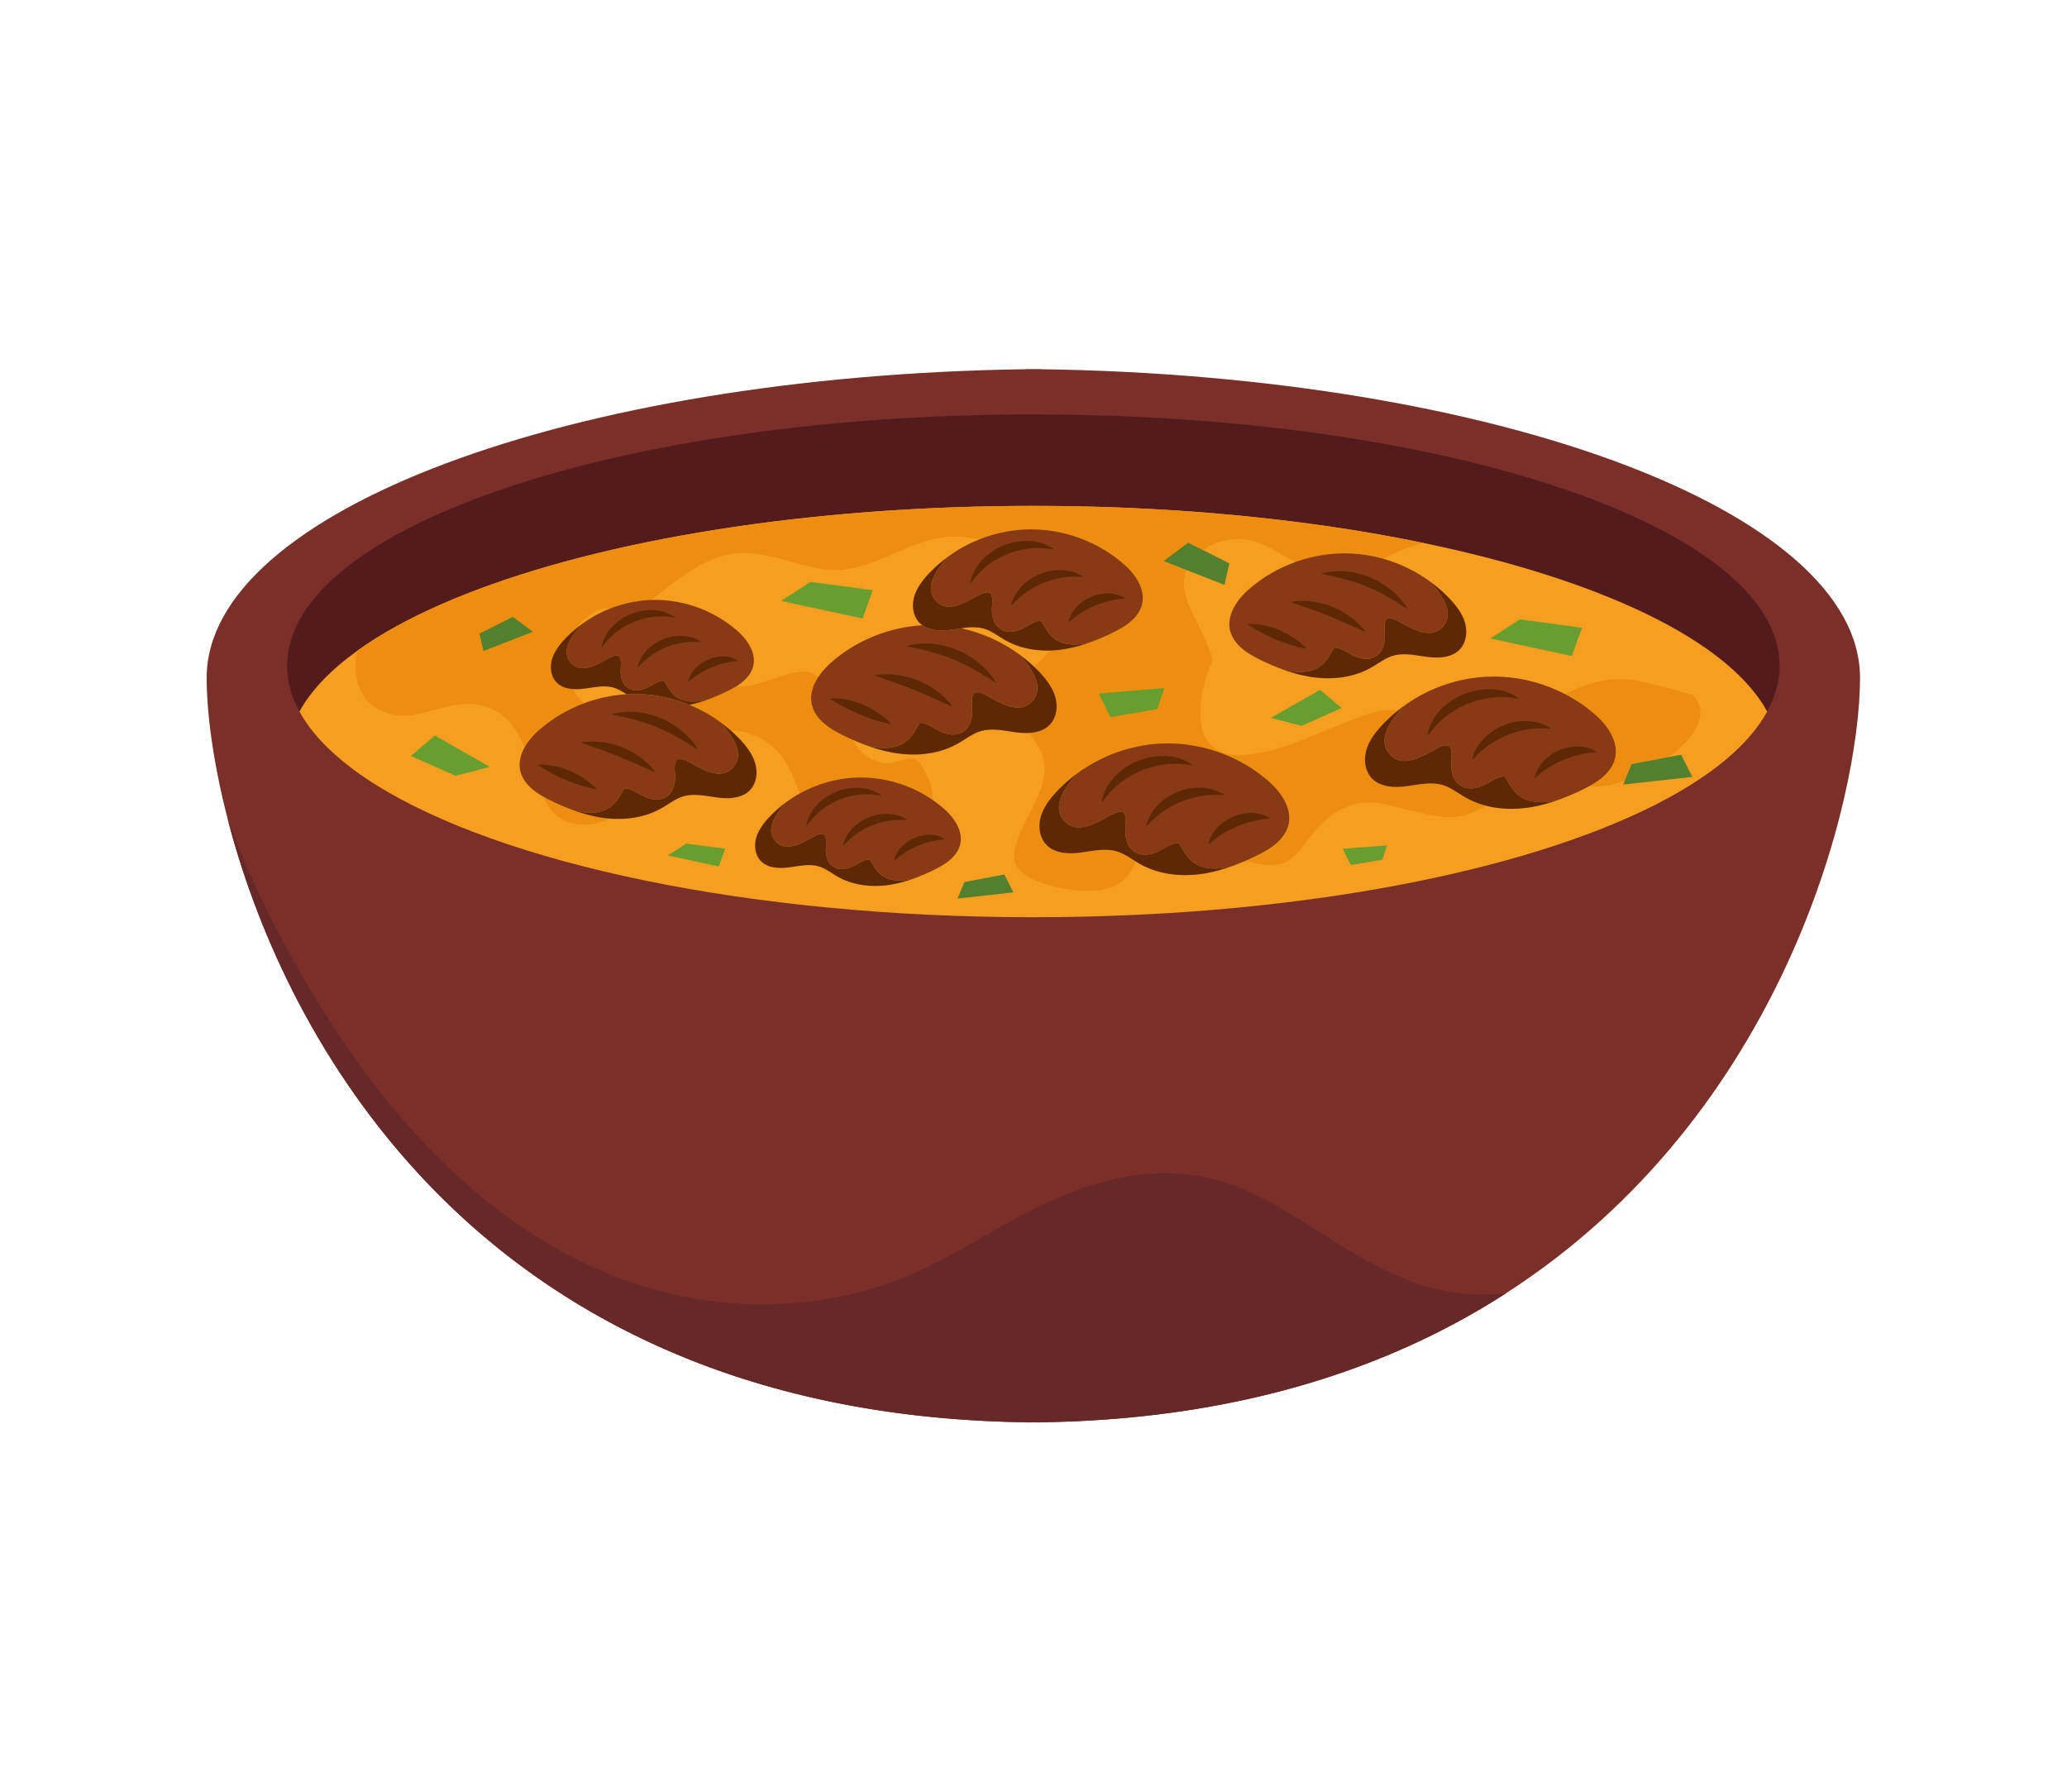 <?xml version="1.0" encoding="utf-8"?>
<!-- Generator: Adobe Illustrator 27.5.0, SVG Export Plug-In . SVG Version: 6.00 Build 0)  -->
<svg version="1.1" id="Capa_1" xmlns="http://www.w3.org/2000/svg" xmlns:xlink="http://www.w3.org/1999/xlink" x="0px" y="0px"
	 viewBox="0 0 2279 1975" style="enable-background:new 0 0 2279 1975;" xml:space="preserve">
<path style="fill:#7A2F29;" d="M1660.183,1425.843c307.579-197.936,390.615-547.06,390.615-678.613
	c0-183.612-401.512-333.266-904.06-340.233v-0.166c-2.472,0.02-4.94,0.046-7.406,0.073c-2.467-0.027-4.935-0.052-7.405-0.073v0.166
	c-502.548,6.967-904.06,156.621-904.06,340.233c0,36.96,6.588,91.133,22.827,154.268c-0.001-0.003-0.002-0.007-0.003-0.01
	c30.083,116.966,93.418,264.808,209.986,391.518c0.011,0.012,0.021,0.024,0.033,0.036c1.872,2.035,3.758,4.064,5.658,6.087
	c0.132,0.141,0.264,0.281,0.395,0.421c0.831,0.883,1.664,1.765,2.499,2.646c0.103,0.109,0.207,0.218,0.31,0.328
	c1.863,1.963,3.74,3.92,5.63,5.872c0.199,0.206,0.4,0.411,0.599,0.617c0.717,0.739,1.436,1.477,2.157,2.214
	c0.256,0.261,0.511,0.523,0.767,0.785c0.913,0.93,1.826,1.86,2.745,2.788l0.049,0.049c2.058,2.079,4.132,4.152,6.221,6.218
	l0.167,0.166c2.058,2.034,4.132,4.062,6.22,6.082l0.197,0.19c1.008,0.974,2.018,1.946,3.033,2.917l0.375,0.358
	c0.963,0.921,1.929,1.84,2.899,2.757l0.2,0.19c0.965,0.913,1.934,1.823,2.905,2.733l0.656,0.614
	c0.941,0.879,1.884,1.757,2.831,2.633l0.655,0.604c0.796,0.736,1.595,1.469,2.395,2.203l0.726,0.665
	c0.922,0.843,1.847,1.684,2.775,2.524l0.848,0.766c0.794,0.717,1.589,1.432,2.387,2.147l0.949,0.849
	c0.799,0.714,1.601,1.426,2.405,2.138l1.067,0.944c0.883,0.778,1.766,1.556,2.653,2.332l1.06,0.924
	c0.638,0.556,1.278,1.111,1.918,1.666l1.221,1.057c0.855,0.738,1.712,1.474,2.572,2.209l1.226,1.046
	c0.668,0.57,1.338,1.138,2.009,1.706c0.526,0.445,1.052,0.89,1.58,1.334c0.653,0.549,1.307,1.099,1.962,1.647
	c0.484,0.405,0.968,0.809,1.454,1.213c0.836,0.696,1.673,1.391,2.513,2.085l1.356,1.116c0.534,0.439,1.07,0.878,1.606,1.316
	c0.68,0.556,1.362,1.111,2.044,1.666c0.63,0.511,1.26,1.023,1.892,1.533c0.532,0.43,1.066,0.859,1.6,1.288
	c0.526,0.422,1.052,0.843,1.579,1.264c0.859,0.687,1.721,1.372,2.584,2.056l1.235,0.978c0.606,0.478,1.212,0.955,1.82,1.432
	c0.568,0.445,1.137,0.889,1.706,1.333c0.792,0.618,1.586,1.235,2.382,1.85l1.327,1.025c0.937,0.722,1.877,1.443,2.819,2.163
	l1.317,1.005c0.603,0.458,1.207,0.916,1.813,1.374l1.337,1.007c0.995,0.749,1.993,1.496,2.993,2.242l1.146,0.853
	c0.665,0.494,1.331,0.987,1.999,1.48l0.331,0.243c1.338,0.986,2.681,1.969,4.028,2.949l0.922,0.67
	c1.281,0.929,2.567,1.856,3.857,2.78l0.568,0.407c0.714,0.511,1.43,1.02,2.146,1.529l0.744,0.527
	c1.284,0.909,2.571,1.816,3.863,2.719l0.722,0.505c0.735,0.513,1.471,1.025,2.209,1.537l0.081,0.056
	c1.489,1.032,2.985,2.059,4.486,3.084l0.818,0.557c1.47,1.001,2.945,1.999,4.425,2.993l0.144,0.097
	c0.788,0.53,1.579,1.057,2.37,1.584l0.463,0.308c1.431,0.952,2.867,1.899,4.308,2.844l0.607,0.398
	c2.363,1.546,4.739,3.084,7.128,4.611l0.685,0.437c2.41,1.537,4.833,3.066,7.27,4.585l0.355,0.22
	c1.558,0.97,3.122,1.936,4.692,2.899l0.413,0.253c2.483,1.52,4.98,3.031,7.49,4.531l0.566,0.338
	c2.533,1.511,5.081,3.012,7.644,4.503l0.128,0.074c1.633,0.95,3.272,1.895,4.917,2.836l0.602,0.344
	c2.552,1.458,5.12,2.905,7.701,4.342l0.515,0.286c4.342,2.413,8.724,4.797,13.146,7.151l0.587,0.312
	c2.652,1.409,5.319,2.807,8.001,4.193l0.41,0.212c1.767,0.913,3.54,1.821,5.319,2.724l0.114,0.057
	c2.732,1.385,5.48,2.759,8.242,4.122l0.508,0.251c2.737,1.348,5.49,2.685,8.257,4.01l0.546,0.26c1.727,0.826,3.461,1.648,5.2,2.465
	l0.376,0.177c0.941,0.441,1.884,0.881,2.828,1.32l0.086,0.04c1.81,0.841,3.626,1.675,5.449,2.506l0.686,0.312
	c2.785,1.266,5.583,2.52,8.397,3.763l0.652,0.287c1.699,0.749,3.404,1.493,5.114,2.233l0.626,0.271
	c0.915,0.395,1.831,0.789,2.749,1.182l0.782,0.333c1.591,0.678,3.187,1.354,4.788,2.025l1.131,0.474
	c2.753,1.15,5.52,2.288,8.301,3.416l1.124,0.454c1.572,0.635,3.149,1.266,4.729,1.893l0.988,0.392
	c0.902,0.357,1.805,0.713,2.71,1.068l0.833,0.325c1.662,0.649,3.33,1.295,5.001,1.936l1.055,0.404
	c1.719,0.656,3.442,1.308,5.17,1.957l0.683,0.256c0.9,0.337,1.802,0.672,2.705,1.006l1.253,0.462
	c1.544,0.569,3.092,1.135,4.644,1.697l1.223,0.442c0.898,0.323,1.796,0.646,2.696,0.967c0.484,0.173,0.969,0.344,1.453,0.516
	c1.466,0.52,2.936,1.037,4.408,1.551l1.417,0.493c1.462,0.508,2.928,1.011,4.397,1.513c0.519,0.177,1.037,0.355,1.557,0.531
	c0.851,0.288,1.702,0.575,2.555,0.862c0.584,0.196,1.168,0.391,1.753,0.586c1.369,0.457,2.742,0.911,4.117,1.362
	c0.593,0.195,1.184,0.389,1.778,0.583c0.85,0.277,1.702,0.554,2.555,0.829c0.793,0.256,1.588,0.509,2.383,0.764
	c1.161,0.371,2.324,0.741,3.488,1.108c0.624,0.197,1.249,0.393,1.875,0.589c1.198,0.375,2.398,0.748,3.601,1.118
	c0.816,0.251,1.632,0.503,2.45,0.753c0.788,0.241,1.579,0.48,2.369,0.719c0.769,0.233,1.54,0.464,2.31,0.695
	c1.182,0.354,2.365,0.706,3.551,1.056c0.757,0.224,1.515,0.447,2.275,0.669c0.776,0.227,1.552,0.454,2.331,0.679
	c1.235,0.358,2.474,0.714,3.714,1.068c0.761,0.217,1.525,0.432,2.287,0.648c0.794,0.224,1.588,0.447,2.384,0.669
	c0.962,0.269,1.924,0.537,2.89,0.803c1.036,0.286,2.073,0.571,3.113,0.854c0.78,0.213,1.562,0.424,2.344,0.635
	c0.865,0.233,1.731,0.465,2.599,0.696c1.115,0.297,2.232,0.593,3.351,0.887c0.84,0.22,1.68,0.441,2.521,0.659
	c0.769,0.2,1.538,0.4,2.309,0.598c1.297,0.333,2.597,0.665,3.899,0.994c0.714,0.18,1.429,0.359,2.144,0.538
	c0.915,0.229,1.833,0.457,2.751,0.684c0.864,0.214,1.728,0.427,2.594,0.638c1.185,0.289,2.373,0.577,3.563,0.863
	c0.697,0.168,1.395,0.334,2.093,0.5c1.061,0.252,2.124,0.503,3.188,0.752c0.98,0.23,1.961,0.458,2.944,0.685
	c0.961,0.222,1.923,0.444,2.887,0.663c0.721,0.165,1.442,0.329,2.164,0.492c1.375,0.31,2.752,0.618,4.132,0.923
	c0.701,0.155,1.404,0.308,2.106,0.462c1.039,0.227,2.079,0.453,3.12,0.677c0.586,0.126,1.169,0.254,1.756,0.378
	c1.464,0.313,2.932,0.622,4.402,0.929c0.655,0.137,1.311,0.273,1.967,0.409c1.343,0.278,2.689,0.553,4.037,0.826
	c0.68,0.138,1.361,0.274,2.043,0.411c1.14,0.228,2.282,0.456,3.426,0.681c0.662,0.13,1.324,0.261,1.988,0.39
	c1.474,0.287,2.951,0.571,4.43,0.853c0.635,0.12,1.272,0.24,1.908,0.36c1.159,0.218,2.318,0.433,3.48,0.648
	c0.593,0.109,1.185,0.22,1.779,0.329c1.502,0.274,3.008,0.546,4.517,0.815c0.617,0.11,1.236,0.219,1.855,0.328
	c1.555,0.274,3.11,0.547,4.672,0.815c0.505,0.087,1.011,0.172,1.517,0.258c1.263,0.215,2.528,0.428,3.795,0.639
	c0.601,0.1,1.201,0.2,1.802,0.299c1.575,0.259,3.154,0.516,4.735,0.769c0.565,0.09,1.13,0.179,1.695,0.269
	c1.319,0.208,2.641,0.416,3.964,0.62c0.515,0.08,1.029,0.16,1.544,0.239c1.591,0.243,3.186,0.483,4.783,0.72
	c0.581,0.086,1.162,0.172,1.743,0.257c1.656,0.243,3.314,0.483,4.976,0.72l1.235,0.173c1.432,0.202,2.867,0.401,4.303,0.598
	c0.513,0.07,1.026,0.141,1.539,0.21c1.662,0.225,3.326,0.446,4.995,0.664c0.569,0.075,1.139,0.147,1.708,0.221
	c1.448,0.187,2.898,0.371,4.352,0.553l1.115,0.14c1.738,0.215,3.482,0.426,5.228,0.635c0.518,0.062,1.036,0.123,1.554,0.184
	c1.761,0.207,3.525,0.413,5.293,0.612l0.998,0.112c1.591,0.178,3.184,0.353,4.781,0.526l1.338,0.144
	c1.767,0.188,3.537,0.372,5.312,0.553l1.441,0.145c1.658,0.167,3.319,0.331,4.984,0.491l0.741,0.072
	c1.801,0.172,3.607,0.339,5.415,0.503c0.544,0.049,1.089,0.099,1.633,0.147c1.806,0.161,3.614,0.32,5.427,0.474l1.026,0.085
	c1.644,0.138,3.292,0.272,4.942,0.403l1.266,0.101c1.841,0.144,3.687,0.285,5.536,0.421l1.384,0.101
	c1.798,0.13,3.599,0.258,5.405,0.381l0.468,0.033c1.916,0.13,3.839,0.254,5.763,0.375l1.363,0.085
	c1.93,0.119,3.863,0.235,5.801,0.345l0.815,0.046c1.787,0.101,3.578,0.197,5.372,0.29l1.066,0.056
	c1.946,0.099,3.896,0.194,5.851,0.284l1.248,0.057c1.895,0.086,3.794,0.168,5.697,0.246l0.401,0.017
	c1.989,0.08,3.983,0.154,5.98,0.226l1.285,0.046c1.974,0.068,3.951,0.133,5.934,0.192l0.989,0.028
	c1.812,0.052,3.629,0.102,5.449,0.147l1.052,0.027c1.982,0.048,3.969,0.091,5.96,0.129l1.296,0.024
	c2.06,0.039,4.123,0.074,6.192,0.102v0.123c2.475-0.007,4.942-0.021,7.405-0.041c1.231,0.01,2.464,0.019,3.698,0.026
	s2.47,0.012,3.707,0.016v-0.123c1.584-0.022,3.164-0.047,4.742-0.074c0.531-0.009,1.061-0.02,1.592-0.03
	c1.026-0.019,2.051-0.039,3.075-0.061c0.653-0.014,1.304-0.028,1.956-0.043c0.93-0.021,1.86-0.043,2.789-0.066
	c0.645-0.016,1.289-0.032,1.933-0.049c0.973-0.025,1.944-0.052,2.915-0.079c0.6-0.018,1.2-0.034,1.799-0.052
	c1.114-0.033,2.227-0.069,3.338-0.105l1.305-0.041c1.575-0.053,3.147-0.108,4.717-0.167l0.521-0.02
	c1.364-0.051,2.727-0.105,4.087-0.161c0.503-0.02,1.004-0.042,1.506-0.064c1.069-0.045,2.137-0.091,3.203-0.138
	c0.496-0.022,0.991-0.045,1.486-0.068c1.145-0.053,2.288-0.107,3.43-0.162l1.179-0.057c1.25-0.062,2.499-0.126,3.746-0.192
	l0.957-0.049c4.729-0.253,9.435-0.532,14.115-0.837l0.785-0.052c1.369-0.089,2.735-0.182,4.099-0.276l0.503-0.035
	c1.433-0.1,2.862-0.202,4.29-0.307l0.459-0.033c1.365-0.101,2.727-0.204,4.088-0.309c0.429-0.033,0.856-0.068,1.285-0.101
	c0.969-0.076,1.939-0.152,2.907-0.23c0.341-0.027,0.681-0.056,1.022-0.083c1.056-0.086,2.112-0.173,3.166-0.262
	c0.321-0.027,0.641-0.055,0.961-0.083c1.038-0.088,2.075-0.177,3.111-0.268c0.374-0.033,0.747-0.066,1.121-0.1
	c1.03-0.091,2.059-0.184,3.087-0.278c0.3-0.028,0.599-0.055,0.899-0.083c1.069-0.099,2.136-0.198,3.202-0.3
	c0.318-0.031,0.636-0.061,0.953-0.091c1.076-0.103,2.15-0.207,3.223-0.313c0.258-0.026,0.516-0.052,0.773-0.077
	c1.214-0.121,2.426-0.243,3.636-0.367l0.289-0.03c1.334-0.137,2.667-0.277,3.997-0.418c0.018-0.002,0.035-0.003,0.052-0.005
	c163.948-17.459,295.769-67.569,401.216-135.436"/>
<path style="fill:#541B1C;" d="M1962.089,733.962c0-45.438-32.467-88.322-90.014-126.164
	c-136.274-89.635-413.229-150.974-732.758-150.974c-454.364,0-822.748,124.066-822.748,277.146c0,12.555,2.461,24.896,7.277,36.997
	l0.036,0.09l0.543,1.34l0.401,0.957l0.158,0.372c1.525,3.575,3.297,7.124,5.224,10.653
	c56.802-104.159,286.588-187.945,585.285-216.331c0.15-0.014,0.3-0.028,0.45-0.042c3.701-0.351,7.412-0.693,11.134-1.027
	c0.132-0.012,0.264-0.024,0.397-0.036c3.723-0.333,7.457-0.658,11.2-0.974c0.156-0.013,0.313-0.027,0.469-0.04
	c1.787-0.151,3.577-0.299,5.369-0.445c0.294-0.024,0.587-0.048,0.881-0.072c3.527-0.287,7.064-0.567,10.609-0.839
	c0.428-0.033,0.856-0.065,1.285-0.098c1.744-0.133,3.489-0.264,5.237-0.393l0.631-0.047c1.085-0.079,2.171-0.159,3.257-0.237
	l0.252-0.018c3.46-0.249,6.928-0.491,10.403-0.725l0.418-0.028c1.009-0.068,2.02-0.134,3.03-0.201l0.818-0.054
	c0.995-0.065,1.99-0.13,2.985-0.194l0.948-0.06c1-0.064,2.001-0.127,3.003-0.19l0.701-0.044c3.151-0.196,6.308-0.386,9.471-0.57
	l1.28-0.074c0.839-0.048,1.678-0.096,2.517-0.143c0.561-0.032,1.121-0.063,1.682-0.094c0.75-0.042,1.499-0.084,2.249-0.125
	c0.666-0.036,1.333-0.072,2.001-0.108c0.7-0.038,1.399-0.076,2.099-0.113c0.668-0.035,1.337-0.07,2.005-0.105
	c1.646-0.086,3.293-0.17,4.942-0.253l0.793-0.04c0.814-0.04,1.628-0.08,2.443-0.12c0.632-0.031,1.264-0.062,1.897-0.092
	c0.689-0.033,1.377-0.066,2.066-0.098c0.76-0.036,1.52-0.071,2.28-0.107c0.597-0.027,1.194-0.055,1.791-0.082
	c0.802-0.036,1.603-0.072,2.405-0.108c0.692-0.03,1.384-0.061,2.077-0.091c1.237-0.054,2.475-0.107,3.714-0.159
	c0.665-0.028,1.331-0.055,1.997-0.082c0.668-0.027,1.335-0.055,2.003-0.082c0.796-0.032,1.593-0.063,2.39-0.095
	c0.631-0.025,1.262-0.049,1.893-0.073c0.697-0.027,1.393-0.054,2.09-0.08c0.793-0.029,1.586-0.06,2.379-0.088
	c0.584-0.021,1.166-0.043,1.75-0.064c1.102-0.04,2.204-0.079,3.307-0.117c0.574-0.019,1.148-0.039,1.723-0.058
	c1.087-0.036,2.175-0.073,3.264-0.108c0.583-0.019,1.167-0.037,1.75-0.056c0.804-0.026,1.609-0.051,2.415-0.076
	c0.642-0.02,1.284-0.039,1.926-0.058c0.866-0.026,1.732-0.051,2.599-0.077c0.519-0.015,1.038-0.03,1.557-0.044
	c1.01-0.028,2.02-0.056,3.031-0.083l1.307-0.035c1.372-0.036,2.745-0.072,4.119-0.105l1.387-0.034
	c0.968-0.024,1.938-0.046,2.907-0.069c0.579-0.013,1.159-0.026,1.738-0.039c0.828-0.019,1.655-0.036,2.483-0.054
	c0.61-0.013,1.219-0.026,1.829-0.038c0.972-0.02,1.945-0.039,2.918-0.058l1.273-0.025c1.374-0.026,2.747-0.051,4.123-0.075
	l0.441-0.007c1.332-0.023,2.664-0.044,3.998-0.064c0.547-0.009,1.094-0.016,1.641-0.025c0.88-0.012,1.762-0.025,2.644-0.038
	c0.612-0.008,1.224-0.016,1.836-0.024c0.911-0.012,1.822-0.023,2.734-0.034l1.408-0.016c1.097-0.012,2.196-0.024,3.294-0.034
	l1.175-0.012c1.418-0.013,2.838-0.026,4.258-0.036l1.013-0.008c1.138-0.008,2.278-0.016,3.416-0.022l1.241-0.006
	c1.071-0.005,2.141-0.011,3.212-0.016l1.401-0.005c1.063-0.004,2.125-0.007,3.189-0.009l1.138-0.003
	c1.478-0.003,2.957-0.004,4.436-0.004c2.203,0,4.403,0.004,6.601,0.01c0.492,0.001,0.984,0.003,1.476,0.004
	c2.145,0.007,4.289,0.016,6.431,0.028l1.027,0.007c1.932,0.012,3.861,0.026,5.789,0.043l1.301,0.011
	c2.146,0.019,4.291,0.042,6.433,0.067l1.23,0.015c2.042,0.025,4.083,0.052,6.121,0.081l0.605,0.009
	c2.181,0.033,4.359,0.069,6.534,0.107l1.443,0.026c2.095,0.038,4.189,0.078,6.28,0.121l0.244,0.005
	c2.202,0.046,4.4,0.095,6.597,0.147l1.197,0.028c2.189,0.052,4.375,0.107,6.559,0.166l0.617,0.017
	c2.03,0.055,4.058,0.113,6.084,0.172l1.132,0.033c2.18,0.065,4.357,0.133,6.532,0.204l0.768,0.026
	c2.177,0.071,4.352,0.146,6.524,0.223l0.285,0.01c2.228,0.079,4.453,0.162,6.676,0.248l0.978,0.038
	c4.467,0.174,8.922,0.36,13.367,0.557l0.834,0.038c4.54,0.204,9.069,0.42,13.585,0.648l0.45,0.022
	c2.305,0.117,4.606,0.238,6.905,0.361l0.024,0.001c4.715,0.254,9.417,0.52,14.105,0.801l0.044,0.003
	c4.678,0.28,9.343,0.573,13.993,0.879l0.074,0.005c1.5,0.099,2.999,0.199,4.496,0.301c0.14,0.01,0.28,0.019,0.421,0.029
	c1.254,0.085,2.508,0.172,3.76,0.259c0.443,0.031,0.886,0.062,1.33,0.093c0.992,0.07,1.983,0.14,2.973,0.211
	c0.452,0.033,0.904,0.065,1.356,0.097c1.137,0.082,2.273,0.164,3.408,0.248c0.258,0.019,0.517,0.039,0.776,0.057
	c4.43,0.328,8.847,0.668,13.25,1.02c0.177,0.014,0.355,0.028,0.533,0.043c1.317,0.106,2.633,0.212,3.948,0.32
	c0.149,0.012,0.298,0.024,0.448,0.036c1.388,0.114,2.775,0.229,4.161,0.346c0.07,0.006,0.14,0.011,0.21,0.017
	c310.241,26.089,550.742,111.503,609.138,218.385C1957.286,767.966,1962.089,751.156,1962.089,733.962z"/>
<path style="fill:#F59E20;" d="M1570.201,598.721l0.133-0.019c-70.661-14.669-148.403-25.84-231.1-32.795
	c-0.07-0.006-0.14-0.011-0.21-0.017c-1.386-0.117-2.773-0.232-4.161-0.346c-0.15-0.012-0.299-0.024-0.448-0.036
	c-1.315-0.108-2.631-0.215-3.948-0.32c-0.178-0.015-0.355-0.029-0.533-0.043c-4.403-0.352-8.82-0.692-13.25-1.02
	c-0.258-0.019-0.517-0.038-0.776-0.057c-1.135-0.083-2.271-0.166-3.408-0.248c-0.452-0.032-0.904-0.065-1.356-0.097
	c-0.991-0.071-1.981-0.142-2.973-0.211c-0.444-0.031-0.887-0.062-1.33-0.093c-1.252-0.087-2.506-0.174-3.76-0.259
	c-0.14-0.01-0.28-0.019-0.421-0.029c-1.497-0.101-2.996-0.202-4.496-0.301l-0.074-0.005c-4.65-0.307-9.315-0.599-13.993-0.879
	l-0.044-0.003c-4.689-0.28-9.39-0.547-14.105-0.801l-0.024-0.001c-2.299-0.123-4.6-0.244-6.905-0.361l-0.45-0.022
	c-4.517-0.228-9.045-0.445-13.585-0.648l-0.834-0.038c-4.444-0.198-8.9-0.384-13.367-0.557l-0.978-0.038
	c-2.223-0.086-4.448-0.169-6.676-0.248l-0.285-0.01c-2.173-0.077-4.347-0.152-6.524-0.223l-0.768-0.026
	c-2.175-0.071-4.352-0.139-6.532-0.204l-1.132-0.033c-2.026-0.06-4.054-0.117-6.084-0.172l-0.617-0.017
	c-2.184-0.058-4.371-0.113-6.559-0.166l-1.197-0.028c-2.197-0.052-4.395-0.102-6.597-0.147l-0.244-0.005
	c-2.091-0.043-4.184-0.083-6.28-0.121l-1.443-0.026c-2.176-0.038-4.353-0.074-6.534-0.107l-0.605-0.009
	c-2.038-0.029-4.079-0.057-6.121-0.081l-1.23-0.015c-2.142-0.025-4.287-0.048-6.433-0.067l-1.301-0.011
	c-1.927-0.017-3.857-0.031-5.789-0.043l-1.027-0.007c-2.141-0.012-4.286-0.021-6.431-0.028c-0.492-0.002-0.984-0.003-1.476-0.004
	c-2.198-0.006-4.399-0.01-6.601-0.01c-1.48,0-2.958,0.002-4.436,0.004l-1.138,0.003c-1.064,0.002-2.126,0.005-3.189,0.009
	l-1.401,0.005c-1.071,0.005-2.142,0.01-3.212,0.016l-1.241,0.006c-1.139,0.007-2.278,0.014-3.416,0.022l-1.013,0.008
	c-1.421,0.011-2.84,0.023-4.258,0.036l-1.175,0.012c-1.099,0.011-2.197,0.022-3.294,0.034l-1.408,0.016
	c-0.912,0.011-1.823,0.022-2.734,0.034c-0.612,0.008-1.224,0.016-1.836,0.024c-0.882,0.012-1.764,0.025-2.644,0.038
	c-0.547,0.009-1.094,0.016-1.641,0.025c-1.334,0.02-2.666,0.042-3.998,0.064l-0.441,0.007c-1.376,0.023-2.749,0.049-4.123,0.075
	l-1.273,0.025c-0.973,0.019-1.946,0.039-2.918,0.058c-0.61,0.012-1.219,0.025-1.829,0.038c-0.829,0.018-1.656,0.035-2.483,0.054
	c-0.579,0.013-1.159,0.026-1.738,0.039c-0.969,0.023-1.939,0.045-2.907,0.069l-1.387,0.034c-1.374,0.033-2.747,0.069-4.119,0.105
	l-1.307,0.035c-1.011,0.027-2.021,0.055-3.031,0.083c-0.519,0.014-1.038,0.029-1.557,0.044c-0.867,0.025-1.733,0.051-2.599,0.077
	c-0.642,0.019-1.284,0.039-1.926,0.058c-0.805,0.025-1.61,0.05-2.415,0.076c-0.584,0.019-1.167,0.037-1.75,0.056
	c-1.089,0.035-2.177,0.072-3.264,0.108c-0.575,0.019-1.148,0.039-1.723,0.058c-1.103,0.038-2.205,0.077-3.307,0.117
	c-0.584,0.021-1.166,0.042-1.75,0.064c-0.793,0.028-1.587,0.058-2.379,0.088c-0.697,0.026-1.393,0.053-2.09,0.08
	c-0.631,0.024-1.262,0.049-1.893,0.073c-0.797,0.032-1.593,0.063-2.39,0.095c-0.668,0.027-1.336,0.055-2.003,0.082
	c-0.666,0.027-1.332,0.054-1.997,0.082c-1.239,0.052-2.477,0.105-3.714,0.159c-0.693,0.03-1.385,0.061-2.077,0.091
	c-0.802,0.036-1.603,0.072-2.405,0.108c-0.597,0.027-1.194,0.055-1.791,0.082c-0.76,0.035-1.521,0.071-2.28,0.107
	c-0.689,0.032-1.378,0.065-2.066,0.098c-0.633,0.03-1.264,0.061-1.897,0.092c-0.815,0.04-1.629,0.08-2.443,0.12l-0.793,0.04
	c-1.649,0.083-3.296,0.167-4.942,0.253c-0.668,0.035-1.337,0.07-2.005,0.105c-0.7,0.037-1.4,0.076-2.099,0.113
	c-0.667,0.036-1.334,0.072-2.001,0.108c-0.75,0.041-1.5,0.083-2.249,0.125c-0.561,0.032-1.121,0.063-1.682,0.094
	c-0.839,0.047-1.678,0.095-2.517,0.143l-1.28,0.074c-3.163,0.184-6.32,0.374-9.471,0.57l-0.701,0.044
	c-1.002,0.063-2.003,0.126-3.003,0.19l-0.948,0.06c-0.996,0.064-1.991,0.129-2.985,0.194l-0.818,0.054
	c-1.011,0.067-2.021,0.133-3.03,0.201l-0.418,0.028c-3.476,0.234-6.943,0.476-10.403,0.725l-0.252,0.018
	c-1.086,0.078-2.172,0.158-3.257,0.237l-0.631,0.047c-1.748,0.129-3.494,0.26-5.237,0.393c-0.429,0.033-0.856,0.065-1.285,0.098
	c-3.544,0.272-7.081,0.551-10.609,0.839c-0.294,0.024-0.587,0.048-0.881,0.072c-1.791,0.146-3.581,0.295-5.369,0.445
	c-0.156,0.013-0.313,0.027-0.469,0.04c-3.743,0.316-7.477,0.641-11.2,0.974c-0.132,0.012-0.265,0.024-0.397,0.036
	c-3.722,0.334-7.433,0.676-11.134,1.027c-0.15,0.014-0.3,0.028-0.45,0.042c-231.431,21.998-421.477,77.259-521.759,149.481
	c-0.002,0.012-0.004,0.023-0.006,0.034c-29.125,20.982-50.743,43.382-63.526,66.827c12.085,22.164,32.002,43.406,58.748,63.387
	c0.076,0.056,0.151,0.112,0.226,0.168c0.381,0.284,0.763,0.568,1.147,0.851c0.08,0.06,0.162,0.12,0.242,0.179
	c0.361,0.267,0.724,0.533,1.088,0.799c0.212,0.155,0.424,0.309,0.637,0.464c0.251,0.183,0.502,0.365,0.755,0.548
	c0.487,0.352,0.975,0.704,1.466,1.055l0.048,0.035c0.587,0.42,1.177,0.84,1.771,1.259l0.287,0.202
	c0.543,0.383,1.088,0.765,1.637,1.147l0.384,0.266c0.539,0.374,1.079,0.748,1.623,1.122l0.272,0.185
	c1.515,1.038,3.049,2.072,4.6,3.102l1.286,0.852l0.74,0.484c0.491,0.322,0.983,0.643,1.478,0.965l0.66,0.427
	c0.561,0.363,1.124,0.725,1.69,1.086l0.427,0.272c0.651,0.415,1.305,0.83,1.962,1.244l0.247,0.155
	c138.612,87.17,411.632,146.469,725.696,146.469c275.108,0,518.672-45.487,668.032-115.344l0.107-0.05
	c0.925-0.432,1.846-0.867,2.764-1.301l0.102-0.048c0.855-0.405,1.706-0.811,2.554-1.218l0.33-0.157
	c0.901-0.432,1.799-0.866,2.693-1.3l1.297-0.634l1.27-0.621c0.608-0.299,1.213-0.599,1.818-0.899l0.701-0.347
	c0.678-0.337,1.352-0.675,2.025-1.012l0.443-0.222c0.715-0.36,1.427-0.72,2.138-1.082l0.272-0.138
	c0.888-0.452,1.771-0.905,2.652-1.358c0.102-0.053,0.205-0.106,0.308-0.159c58.253-30.074,99.631-64.194,119.609-100.834
	C1905.662,705.948,1764.735,639.095,1570.201,598.721z"/>
<path style="fill:#ED8E10;" d="M905.139,794.278c-15.093-15.44-12.725-32.838-3.027-47.744c-1.804-1.723-3.764-3.224-5.914-4.338
	c-12.138-6.288-30.005,1.681-42.302,5.513c-13.604,4.24-28.039,9.534-42.061,8.839c-3.487,2.164-7.161,4.062-10.848,5.857
	c-13.036,6.347-26.698,11.701-40.865,14.619c16.481,6.756,31.862,16.206,45.251,27.941c12.593,0.515,25.142,4.189,35.908,10.398
	c22.489,12.971,32.313,36.022,40.447,59.343c18.631-10.347,39.606-16.498,60.899-17.513c4.765-0.227,9.539-0.197,14.298,0.083
	c25.504,1.498,50.578,10.154,71.586,24.694c0.009-11.544-3.745-23.243-9.997-34.301c-3.001-5.309-6.136-10.613-12.658-11.345
	c-5.508-0.618-11.029,1.561-16.191,3.168c-11.859,3.692-20.674,1.768-31.4-4.313c-8.479-4.808-13.863-11.773-18.118-19.602
	c-3.112-1.385-6.197-2.828-9.253-4.316C921.601,806.735,912.364,801.669,905.139,794.278z"/>
<path style="fill:#ED8E10;" d="M398.599,763.254c9.882,18.837,33.294,28.025,53.674,25.323
	c25.168-3.337,49.174-16.255,75.119-11.597c27.693,4.971,41.346,24.396,50.997,46.906c3.872-6.948,9.485-13.435,15.815-19.009
	c14.586-12.845,31.587-22.869,49.798-29.651c-4.961-4.563-9.235-9.813-12.586-15.613c-2.293-0.183-4.548-0.537-6.707-1.115
	l-0.969-0.276c-1.283-0.389-2.527-0.861-3.722-1.426c-0.598-0.282-1.182-0.589-1.753-0.92c-0.428-0.249-0.849-0.511-1.26-0.787
	c-1.235-0.83-2.393-1.789-3.456-2.895c-0.848-0.881-1.604-1.832-2.272-2.836c-0.133-0.201-0.263-0.405-0.389-0.609
	c-0.379-0.616-0.726-1.25-1.041-1.901c-0.211-0.434-0.407-0.875-0.59-1.322c-0.183-0.447-0.352-0.9-0.508-1.36
	c-0.234-0.688-0.437-1.388-0.611-2.099l-0.185-0.816c-0.058-0.273-0.111-0.547-0.161-0.823c-0.147-0.826-0.257-1.661-0.33-2.502
	c-0.048-0.561-0.08-1.124-0.096-1.688c-0.016-0.564-0.016-1.129,0.001-1.694l0.036-0.847c0.079-1.411,0.257-2.817,0.527-4.2
	c0.108-0.553,0.232-1.101,0.369-1.645l0.218-0.812l0.237-0.804c0.74-2.401,1.724-4.704,2.893-6.919l0.397-0.735
	c1.612-2.927,3.543-5.698,5.652-8.335c0.878-1.099,1.788-2.174,2.719-3.228l1.125-1.254l1.141-1.234l0.894-0.942l0.153-0.161
	c0.375-0.39,0.752-0.776,1.132-1.162c0.219-0.222,0.439-0.443,0.66-0.663c0.12-0.119,0.239-0.238,0.359-0.357
	c2.936-2.919,6.006-5.7,9.199-8.333c3.875-5.368,8.643-10.151,14.208-14.1c5.273-3.741,11.075-7.351,17.644-7.944
	c1.808-0.163,3.555-0.078,5.272,0.145c13.953-5.542,28.793-8.84,43.793-9.555c0.654-0.031,1.309-0.056,1.963-0.078
	c1.521-1.035,3.018-2.111,4.496-3.22c21.987-16.503,42.599-34.95,69.221-43.733c20.994-6.925,41.787-4.816,62.915,0.29
	c25.391,6.137,50.241,16.563,76.83,13.187c45.516-5.779,82.857-40.82,130.502-35.774c5.884,0.623,11.77,1.491,17.649,2.551
	c15.924-6.379,32.878-10.175,50.017-10.992c5.325-0.254,10.659-0.22,15.977,0.093c34.343,2.017,67.987,15.648,93.825,38.402
	c18.157,15.99,30.245,39.719,10.535,59.882c-6.766,6.921-15.415,11.666-24.118,15.903c-16.295,7.935-33.452,14.497-51.29,17.489
	l-0.218,0.036c-0.609,0.101-1.22,0.198-1.831,0.291l-0.49,0.075c-0.534,0.079-1.069,0.154-1.604,0.226l-0.592,0.081
	c-0.701,0.092-1.403,0.179-2.107,0.259c-3.172,0.36-6.367,0.594-9.57,0.695c-0.105,0.003-0.21,0.005-0.315,0.008
	c-3.567,3.635-7.14,7.241-10.595,10.892c-2.166,2.288-4.455,4.693-6.738,7.211c1.607,1.539,3.183,3.11,4.726,4.715l0.694,0.73
	l0.586,0.617l0.692,0.743c0.46,0.497,0.917,0.998,1.371,1.504c0.454,0.505,0.904,1.015,1.349,1.529
	c3.788,4.368,7.257,9.042,9.927,14.1l0.463,0.897c0.757,1.501,1.443,3.035,2.045,4.604l0.35,0.946
	c0.228,0.634,0.441,1.273,0.639,1.918l0.287,0.972c0.184,0.651,0.35,1.309,0.499,1.972l0.21,0.999
	c0.414,2.12,0.648,4.288,0.689,6.454c0.145,7.737-2.17,15.463-7.482,20.984c-0.714,0.742-1.464,1.43-2.245,2.067
	c-0.469,0.382-0.949,0.745-1.44,1.092c-0.817,0.577-1.664,1.104-2.537,1.586l-1.06,0.556l-0.539,0.262l-1.094,0.491
	c-0.553,0.236-1.113,0.456-1.681,0.661l-1.145,0.391l-1.163,0.353l-1.179,0.316c-2.374,0.595-4.838,0.975-7.342,1.184l-1.083,0.078
	c2.088,3.077,4.279,6.129,6.457,9.21c11.348,16.06,13.152,32.554,6.654,51.203c-6.722,19.292-18.339,36.555-25.582,55.664
	c-4.579,12.084-7.806,25.975,2.447,36.087c6.907,6.811,16.607,10.595,25.631,13.61c12.893,4.307,26.345,7.269,39.926,8.123
	c13.019,0.819,26.928-0.151,38.956-5.599c12.403-5.617,17.554-14.699,22.811-26.564l-1.049-0.66
	c-0.511-0.323-1.021-0.647-1.531-0.972l-0.765-0.488c-0.766-0.488-1.531-0.974-2.298-1.456l-0.769-0.481
	c-0.512-0.319-1.027-0.635-1.542-0.948l-0.775-0.465c-0.646-0.385-1.296-0.764-1.95-1.132c-0.653-0.369-1.311-0.729-1.974-1.076
	c-0.331-0.174-0.664-0.345-0.998-0.513c-0.668-0.335-1.342-0.658-2.022-0.965c-1.701-0.768-3.444-1.441-5.245-1.981
	c-2.208-0.663-4.442-1.11-6.696-1.39c-0.564-0.07-1.128-0.129-1.693-0.178c-0.566-0.049-1.132-0.089-1.7-0.119
	c-0.568-0.03-1.137-0.051-1.706-0.064c-0.57-0.012-1.14-0.017-1.712-0.013c-1.274,0.008-2.553,0.055-3.834,0.132
	c-1.186,0.071-2.374,0.169-3.564,0.287l-0.251,0.025c-0.794,0.08-1.589,0.169-2.384,0.265c-0.839,0.102-1.679,0.211-2.519,0.325
	c-1.198,0.163-2.395,0.338-3.592,0.517l-0.377,0.056c-1.132,0.17-2.263,0.344-3.392,0.516c-1.438,0.219-2.874,0.435-4.306,0.638
	c-0.605,0.086-1.21,0.168-1.813,0.249l-0.334,0.044l-0.777,0.098l-1.024,0.12c-1.511,0.169-3.041,0.305-4.579,0.399
	c-0.622,0.037-1.245,0.068-1.868,0.091l-1.325,0.037l-1.277,0.013h-0.004c-1.29,0-2.577-0.035-3.857-0.112l-1.277-0.092
	c-0.637-0.053-1.272-0.117-1.903-0.193c-0.603-0.072-1.203-0.155-1.8-0.249c-0.484-0.077-0.966-0.16-1.445-0.252l-1.109-0.226
	c-0.771-0.168-1.533-0.359-2.286-0.57l-0.265-0.075l-1.048-0.319c-0.783-0.252-1.554-0.53-2.311-0.836l-0.88-0.372l-0.799-0.362
	c-0.551-0.262-1.094-0.538-1.627-0.832l-1.053-0.61c-0.52-0.317-1.031-0.651-1.53-1.003c-0.666-0.47-1.312-0.971-1.938-1.506
	c-0.312-0.267-0.62-0.543-0.922-0.828c-0.302-0.284-0.599-0.578-0.889-0.88c-2.297-2.387-4.043-5.179-5.281-8.204
	c-0.45-1.101-0.833-2.232-1.15-3.385c-0.239-0.865-0.44-1.744-0.606-2.631c-0.055-0.295-0.106-0.593-0.153-0.89
	c-0.095-0.595-0.174-1.195-0.237-1.796c-0.063-0.602-0.11-1.206-0.143-1.812c-0.032-0.606-0.05-1.213-0.051-1.821
	c-0.002-0.608,0.011-1.216,0.038-1.824c0.07-1.519,0.233-3.036,0.483-4.534c0.115-0.684,0.248-1.365,0.399-2.04
	c0.152-0.675,0.321-1.345,0.508-2.007l0.292-0.989c0.203-0.656,0.42-1.306,0.651-1.951c0.578-1.612,1.243-3.187,1.984-4.727
	c0.593-1.233,1.234-2.444,1.916-3.633c0.854-1.487,1.772-2.941,2.744-4.364c0.333-0.488,0.674-0.972,1.019-1.452l0.335-0.465
	c0.717-0.983,1.457-1.952,2.217-2.906c0.496-0.624,1.001-1.241,1.512-1.853c1.534-1.835,3.13-3.617,4.756-5.35l0.558-0.588
	l0.746-0.786c0.408-0.424,0.819-0.846,1.232-1.266c29.405-29.951,70.327-48.352,112.264-50.35c5.787-0.276,11.583-0.24,17.362,0.1
	c37.32,2.192,73.881,17.005,101.959,41.731c19.731,17.377,32.867,43.164,11.448,65.074c-7.352,7.521-16.752,12.677-26.209,17.282
	c-3.58,1.743-7.199,3.424-10.854,5.026c4.448,1.458,9.005,2.662,13.726,3.49c9.916,1.738,20.638,2.449,30.004-1.908
	c6.844-3.183,12.055-8.677,16.693-14.498c12.012-15.075,22.414-30.433,39.377-40.502c11.898-7.063,24.556-11.242,38.491-10.756
	c15.206,0.531,29.971,5.797,44.724,9.028c21.01,4.601,43.764,11.347,64.691,3.044c5.985-2.375,11.729-5.32,17.34-8.517l-0.316-0.081
	c-0.672-0.176-1.342-0.36-2.01-0.549c-1.335-0.38-2.663-0.789-3.98-1.226c-0.658-0.219-1.315-0.444-1.968-0.677l-0.978-0.355
	c-2.602-0.96-5.162-2.035-7.669-3.232c-0.626-0.3-1.25-0.606-1.87-0.92c-1.24-0.628-2.466-1.287-3.677-1.976l-0.786-0.452
	c-0.784-0.457-1.563-0.925-2.338-1.401c-0.517-0.317-1.032-0.638-1.546-0.96c-1.286-0.807-2.565-1.626-3.847-2.441
	c-1.281-0.815-2.565-1.623-3.859-2.408c-0.518-0.314-1.037-0.624-1.558-0.928c-0.521-0.305-1.046-0.604-1.572-0.898
	c-0.264-0.147-0.527-0.292-0.792-0.435c-1.324-0.717-2.666-1.39-4.036-2.001c-1.644-0.733-3.326-1.377-5.062-1.898
	c-0.807-0.242-1.616-0.456-2.429-0.642c-0.813-0.188-1.629-0.348-2.449-0.485c-0.818-0.137-1.64-0.249-2.465-0.34
	c-0.825-0.091-1.651-0.16-2.48-0.208c-1.243-0.073-2.491-0.102-3.743-0.094c-0.856,0.005-1.714,0.029-2.573,0.066
	c-0.788,0.035-1.578,0.082-2.369,0.14l-0.186,0.013c-1.597,0.121-3.199,0.284-4.802,0.476l-0.305,0.037
	c-1.81,0.221-3.621,0.476-5.431,0.744c-0.603,0.09-1.206,0.18-1.809,0.272c-1.391,0.211-2.78,0.425-4.167,0.633
	c-1.138,0.171-2.275,0.337-3.409,0.494l-1.429,0.193c-1.044,0.136-2.1,0.258-3.162,0.362l-0.639,0.06l-1.235,0.103l-0.094,0.008
	l-1.241,0.085l-0.677,0.039c-0.628,0.033-1.258,0.058-1.888,0.076l-0.678,0.016l-1.286,0.013c-1.079,0-2.157-0.024-3.23-0.077
	l-1.286-0.078l-1.28-0.107l-1.272-0.136c-0.845-0.101-1.684-0.223-2.516-0.368l-1.241-0.233l-1.115-0.243l-0.721-0.173l-1.205-0.322
	l-1.048-0.317l-0.728-0.239c-2.731-0.932-5.307-2.188-7.647-3.838c-0.668-0.472-1.317-0.975-1.946-1.513l-0.926-0.832l-0.893-0.884
	l-0.701-0.76l-0.666-0.785c-0.162-0.2-0.32-0.401-0.476-0.605c-0.622-0.815-1.191-1.665-1.708-2.544
	c-0.388-0.66-0.748-1.336-1.079-2.027c-0.736-1.535-1.332-3.141-1.795-4.794l-0.261-0.997c-0.283-1.159-0.503-2.338-0.661-3.529
	c-0.079-0.595-0.143-1.194-0.191-1.795c-0.048-0.6-0.081-1.203-0.099-1.808c-0.018-0.604-0.021-1.209-0.01-1.813
	c0.012-0.605,0.038-1.21,0.079-1.814c0.041-0.604,0.096-1.207,0.166-1.809c0.069-0.601,0.153-1.2,0.251-1.796l0.208-1.166
	c0.201-1.025,0.443-2.039,0.724-3.036l0.294-0.994c0.609-1.978,1.353-3.901,2.209-5.775l0.438-0.933
	c2.957-6.152,7.11-11.756,11.674-16.937c0.473-0.538,0.951-1.071,1.433-1.6c0.481-0.528,0.966-1.053,1.454-1.572l0.026-0.027
	l1.301-1.369c0.517-0.538,1.038-1.069,1.563-1.599c0.245-0.248,0.49-0.495,0.737-0.741c0.193-0.192,0.386-0.383,0.579-0.573
	c4.199-4.154,8.617-8.082,13.233-11.765c-7.78-1.538-15.676-0.476-23.546,1.44c-14.412,3.509-28.26,9.267-41.992,14.781
	c-31.232,12.54-63.53,28.12-97.269,32.276c-12.69,1.563-26.579,1.377-37.739-5.676c-11.849-7.488-16.467-21.21-17.171-34.59
	c-1.026-19.504,3.325-40.497,11.292-58.254c0.547-1.219,1.167-2.422,1.609-3.687c0.264-0.757,0.387-0.908,0.434-0.915
	c-0.026-0.069-0.066-0.286-0.083-0.972c0.04,1.661-0.3-1.632-0.391-1.999c-0.392-1.616-0.879-3.181-1.417-4.753
	c-4.004-11.691-9.197-22.761-14.793-33.75c-8.782-17.25-19.815-37.887-12.607-57.634l0.413-1.08l-25.179-9.809l27.106-20.316
	l16.393,8.226c12.498-8.687,28.545-13.265,42.32-12.387c22.441,1.43,40.108,15.342,59.183,25.624
	c14.62-5.295,29.995-8.506,45.509-9.417c5.48-0.321,10.978-0.356,16.465-0.095c11.957,0.57,23.826,2.548,35.338,5.804
	c14.172-7.238,28.504-14.085,44.362-17.152l0.747-0.111c-70.661-14.669-148.403-25.84-231.1-32.795
	c-0.07-0.006-0.14-0.011-0.21-0.017c-1.386-0.117-2.773-0.232-4.161-0.346c-0.15-0.012-0.299-0.024-0.448-0.036
	c-1.315-0.108-2.631-0.215-3.948-0.32c-0.178-0.015-0.355-0.029-0.533-0.043c-4.403-0.352-8.82-0.692-13.25-1.02
	c-0.258-0.019-0.517-0.038-0.776-0.057c-1.135-0.083-2.271-0.166-3.408-0.248c-0.452-0.032-0.904-0.065-1.356-0.097
	c-0.991-0.071-1.981-0.142-2.973-0.211c-0.444-0.031-0.887-0.062-1.33-0.093c-1.252-0.087-2.506-0.174-3.76-0.259
	c-0.14-0.01-0.28-0.019-0.421-0.029c-1.497-0.101-2.996-0.202-4.496-0.301l-0.074-0.005c-4.65-0.307-9.315-0.599-13.993-0.879
	l-0.044-0.003c-4.689-0.28-9.39-0.547-14.105-0.801l-0.024-0.001c-2.299-0.123-4.6-0.244-6.905-0.361l-0.45-0.022
	c-4.517-0.228-9.045-0.445-13.585-0.648l-0.834-0.038c-4.444-0.198-8.9-0.384-13.367-0.557l-0.978-0.038
	c-2.223-0.086-4.448-0.169-6.676-0.248l-0.285-0.01c-2.173-0.077-4.347-0.152-6.524-0.223l-0.768-0.026
	c-2.175-0.071-4.352-0.139-6.532-0.204l-1.132-0.033c-2.026-0.06-4.054-0.117-6.084-0.172l-0.617-0.017
	c-2.184-0.058-4.371-0.113-6.559-0.166l-1.197-0.028c-2.197-0.052-4.395-0.102-6.597-0.147l-0.244-0.005
	c-2.091-0.043-4.184-0.083-6.28-0.121l-1.443-0.026c-2.176-0.038-4.353-0.074-6.534-0.107l-0.605-0.009
	c-2.038-0.029-4.079-0.057-6.121-0.081l-1.23-0.015c-2.142-0.025-4.287-0.048-6.433-0.067l-1.301-0.011
	c-1.927-0.017-3.857-0.031-5.789-0.043l-1.027-0.007c-2.141-0.012-4.286-0.021-6.431-0.028c-0.492-0.002-0.984-0.003-1.476-0.004
	c-2.198-0.006-4.399-0.01-6.601-0.01c-1.48,0-2.958,0.002-4.436,0.004l-1.138,0.003c-1.064,0.002-2.126,0.005-3.189,0.009
	l-1.401,0.005c-1.071,0.005-2.142,0.01-3.212,0.016l-1.241,0.006c-1.139,0.007-2.278,0.014-3.416,0.022l-1.013,0.008
	c-1.421,0.011-2.84,0.023-4.258,0.036l-1.175,0.012c-1.099,0.011-2.197,0.022-3.294,0.034l-1.408,0.016
	c-0.912,0.011-1.823,0.022-2.734,0.034c-0.612,0.008-1.224,0.016-1.836,0.024c-0.882,0.012-1.764,0.025-2.644,0.038
	c-0.547,0.009-1.094,0.016-1.641,0.025c-1.334,0.02-2.666,0.042-3.998,0.064l-0.441,0.007c-1.376,0.023-2.749,0.049-4.123,0.075
	l-1.273,0.025c-0.973,0.019-1.946,0.039-2.918,0.058c-0.61,0.012-1.219,0.025-1.829,0.038c-0.829,0.018-1.656,0.035-2.483,0.054
	c-0.579,0.013-1.159,0.026-1.738,0.039c-0.969,0.023-1.939,0.045-2.907,0.069l-1.387,0.034c-1.374,0.033-2.747,0.069-4.119,0.105
	l-1.307,0.035c-1.011,0.027-2.021,0.055-3.031,0.083c-0.519,0.014-1.038,0.029-1.557,0.044c-0.867,0.025-1.733,0.051-2.599,0.077
	c-0.642,0.019-1.284,0.039-1.926,0.058c-0.805,0.025-1.61,0.05-2.415,0.076c-0.584,0.019-1.167,0.037-1.75,0.056
	c-1.089,0.035-2.177,0.072-3.264,0.108c-0.575,0.019-1.148,0.039-1.723,0.058c-1.103,0.038-2.205,0.077-3.307,0.117
	c-0.584,0.021-1.166,0.042-1.75,0.064c-0.793,0.028-1.587,0.058-2.379,0.088c-0.697,0.026-1.393,0.053-2.09,0.08
	c-0.631,0.024-1.262,0.049-1.893,0.073c-0.797,0.032-1.593,0.063-2.39,0.095c-0.668,0.027-1.336,0.055-2.003,0.082
	c-0.666,0.027-1.332,0.054-1.997,0.082c-1.239,0.052-2.477,0.105-3.714,0.159c-0.693,0.03-1.385,0.061-2.077,0.091
	c-0.802,0.036-1.603,0.072-2.405,0.108c-0.597,0.027-1.194,0.055-1.791,0.082c-0.76,0.035-1.521,0.071-2.28,0.107
	c-0.689,0.032-1.378,0.065-2.066,0.098c-0.633,0.03-1.264,0.061-1.897,0.092c-0.815,0.04-1.629,0.08-2.443,0.12l-0.793,0.04
	c-1.649,0.083-3.296,0.167-4.942,0.253c-0.668,0.035-1.337,0.07-2.005,0.105c-0.7,0.037-1.4,0.076-2.099,0.113
	c-0.667,0.036-1.334,0.072-2.001,0.108c-0.75,0.041-1.5,0.083-2.249,0.125c-0.561,0.032-1.121,0.063-1.682,0.094
	c-0.839,0.047-1.678,0.095-2.517,0.143l-1.28,0.074c-3.163,0.184-6.32,0.374-9.471,0.57l-0.701,0.044
	c-1.002,0.063-2.003,0.126-3.003,0.19l-0.948,0.06c-0.996,0.064-1.991,0.129-2.985,0.194l-0.818,0.054
	c-1.011,0.067-2.021,0.133-3.03,0.201l-0.418,0.028c-3.476,0.234-6.943,0.476-10.403,0.725l-0.252,0.018
	c-1.086,0.078-2.172,0.158-3.257,0.237l-0.631,0.047c-1.748,0.129-3.494,0.26-5.237,0.393c-0.429,0.033-0.856,0.065-1.285,0.098
	c-3.544,0.272-7.081,0.551-10.609,0.839c-0.294,0.024-0.587,0.048-0.881,0.072c-1.791,0.146-3.581,0.295-5.369,0.445
	c-0.156,0.013-0.313,0.027-0.469,0.04c-3.743,0.316-7.477,0.641-11.2,0.974c-0.132,0.012-0.265,0.024-0.397,0.036
	c-3.722,0.334-7.433,0.676-11.134,1.027c-0.15,0.014-0.3,0.028-0.45,0.042c-231.431,21.998-421.477,77.259-521.759,149.481
	C390.634,733.387,391.319,749.377,398.599,763.254z"/>
<path style="fill:#672828;" d="M1584.39,1421.319c-37.938-8.928-72.484-27.798-105.433-48.067
	c-33.189-20.417-65.393-42.936-100.979-59.106c-38.635-17.555-78.622-24.277-120.859-19.302
	c-49.701,5.853-95.52,26.013-139.157,49.585c-44.055,23.799-86.251,51.645-133.579,68.703
	c-97.698,35.212-205.557,32.194-302.352-4.567c-171.602-65.17-291.335-221.249-374.257-378.746
	c-21.716-41.246-41.181-84.176-57.083-128.332c30.083,116.966,93.418,264.808,209.986,391.518c0.011,0.012,0.021,0.024,0.033,0.036
	c1.872,2.035,3.758,4.064,5.658,6.087c0.132,0.141,0.264,0.281,0.395,0.421c0.831,0.883,1.664,1.765,2.499,2.646
	c0.103,0.109,0.207,0.218,0.31,0.328c1.863,1.963,3.74,3.92,5.63,5.872c0.199,0.206,0.4,0.411,0.599,0.617
	c0.717,0.739,1.436,1.477,2.157,2.214c0.256,0.261,0.511,0.523,0.767,0.785c0.913,0.93,1.826,1.86,2.745,2.788l0.049,0.049
	c2.058,2.079,4.132,4.152,6.221,6.218l0.167,0.166c2.058,2.034,4.132,4.062,6.22,6.082l0.197,0.19
	c1.008,0.974,2.018,1.946,3.033,2.917l0.375,0.358c0.963,0.921,1.929,1.84,2.899,2.757l0.2,0.19
	c0.965,0.913,1.934,1.823,2.905,2.733l0.656,0.614c0.941,0.879,1.884,1.757,2.831,2.633l0.655,0.604
	c0.796,0.736,1.595,1.469,2.395,2.203l0.726,0.665c0.922,0.843,1.847,1.684,2.775,2.524l0.848,0.766
	c0.794,0.717,1.589,1.432,2.387,2.147l0.949,0.849c0.799,0.714,1.601,1.426,2.405,2.138l1.067,0.944
	c0.883,0.778,1.766,1.556,2.653,2.332l1.06,0.924c0.638,0.556,1.278,1.111,1.918,1.666l1.221,1.057
	c0.855,0.738,1.712,1.474,2.572,2.209l1.226,1.046c0.668,0.57,1.338,1.138,2.009,1.706c0.526,0.445,1.052,0.89,1.58,1.334
	c0.653,0.549,1.307,1.099,1.962,1.647c0.484,0.405,0.968,0.809,1.454,1.213c0.836,0.696,1.673,1.391,2.513,2.085l1.356,1.116
	c0.534,0.439,1.07,0.878,1.606,1.316c0.68,0.556,1.362,1.111,2.044,1.666c0.63,0.511,1.26,1.023,1.892,1.533
	c0.532,0.43,1.066,0.859,1.6,1.288c0.526,0.422,1.052,0.843,1.579,1.264c0.859,0.687,1.721,1.372,2.584,2.056l1.235,0.978
	c0.606,0.478,1.212,0.955,1.82,1.432c0.568,0.445,1.137,0.889,1.706,1.333c0.792,0.618,1.586,1.235,2.382,1.85l1.327,1.025
	c0.937,0.722,1.877,1.443,2.819,2.163l1.317,1.005c0.603,0.458,1.207,0.916,1.813,1.374l1.337,1.007
	c0.995,0.749,1.993,1.496,2.993,2.242l1.146,0.853c0.665,0.494,1.331,0.987,1.999,1.48l0.331,0.243
	c1.338,0.986,2.681,1.969,4.028,2.949l0.922,0.67c1.281,0.929,2.567,1.856,3.857,2.78l0.568,0.407
	c0.714,0.511,1.43,1.02,2.146,1.529l0.744,0.527c1.284,0.909,2.571,1.816,3.863,2.719l0.722,0.505
	c0.735,0.513,1.471,1.025,2.209,1.537l0.081,0.056c1.489,1.032,2.985,2.059,4.486,3.084l0.818,0.557
	c1.47,1.001,2.945,1.999,4.425,2.993l0.144,0.097c0.788,0.53,1.579,1.057,2.37,1.584l0.463,0.308
	c1.431,0.952,2.867,1.899,4.308,2.844l0.607,0.398c2.363,1.546,4.739,3.084,7.128,4.611l0.685,0.437
	c2.41,1.537,4.833,3.066,7.27,4.585l0.355,0.22c1.558,0.97,3.122,1.936,4.692,2.899l0.413,0.253c2.483,1.52,4.98,3.031,7.49,4.531
	l0.566,0.338c2.533,1.511,5.081,3.012,7.644,4.503l0.128,0.074c1.633,0.95,3.272,1.895,4.917,2.836l0.602,0.344
	c2.552,1.458,5.12,2.905,7.701,4.342l0.515,0.286c4.342,2.413,8.724,4.797,13.146,7.151l0.587,0.312
	c2.652,1.409,5.319,2.807,8.001,4.193l0.41,0.212c1.767,0.913,3.54,1.821,5.319,2.724l0.114,0.057
	c2.732,1.385,5.48,2.759,8.242,4.122l0.508,0.251c2.737,1.348,5.49,2.685,8.257,4.01l0.546,0.26c1.727,0.826,3.461,1.648,5.2,2.465
	l0.376,0.177c0.941,0.441,1.884,0.881,2.828,1.32l0.086,0.04c1.81,0.841,3.626,1.675,5.449,2.506l0.686,0.312
	c2.785,1.266,5.583,2.52,8.397,3.763l0.652,0.287c1.699,0.749,3.404,1.493,5.114,2.233l0.626,0.271
	c0.915,0.395,1.831,0.789,2.749,1.182l0.782,0.333c1.591,0.678,3.187,1.354,4.788,2.025l1.131,0.474
	c2.753,1.15,5.52,2.288,8.301,3.416l1.124,0.454c1.572,0.635,3.149,1.266,4.729,1.893l0.988,0.392
	c0.902,0.357,1.805,0.713,2.71,1.068l0.833,0.325c1.662,0.649,3.33,1.295,5.001,1.936l1.055,0.404
	c1.719,0.656,3.442,1.308,5.17,1.957l0.683,0.256c0.9,0.337,1.802,0.672,2.705,1.006l1.253,0.462
	c1.544,0.569,3.092,1.135,4.644,1.697l1.223,0.442c0.898,0.323,1.796,0.646,2.696,0.967c0.484,0.173,0.969,0.344,1.453,0.516
	c1.466,0.52,2.936,1.037,4.408,1.551l1.417,0.493c1.462,0.508,2.928,1.011,4.397,1.513c0.519,0.177,1.037,0.355,1.557,0.531
	c0.851,0.288,1.702,0.575,2.555,0.862c0.584,0.196,1.168,0.391,1.753,0.586c1.369,0.457,2.742,0.911,4.117,1.362
	c0.593,0.195,1.184,0.389,1.778,0.583c0.85,0.277,1.702,0.554,2.555,0.829c0.793,0.256,1.588,0.509,2.383,0.764
	c1.161,0.371,2.324,0.741,3.488,1.108c0.624,0.197,1.249,0.393,1.875,0.589c1.198,0.375,2.398,0.748,3.601,1.118
	c0.816,0.251,1.632,0.503,2.45,0.753c0.788,0.241,1.579,0.48,2.369,0.719c0.769,0.233,1.54,0.464,2.31,0.695
	c1.182,0.354,2.365,0.706,3.551,1.056c0.757,0.224,1.515,0.447,2.275,0.669c0.776,0.227,1.552,0.454,2.331,0.679
	c1.235,0.358,2.474,0.714,3.714,1.068c0.761,0.217,1.525,0.432,2.287,0.648c0.794,0.224,1.588,0.447,2.384,0.669
	c0.962,0.269,1.924,0.537,2.89,0.803c1.036,0.286,2.073,0.571,3.113,0.854c0.78,0.213,1.562,0.424,2.344,0.635
	c0.865,0.233,1.731,0.465,2.599,0.696c1.115,0.297,2.232,0.593,3.351,0.887c0.84,0.22,1.68,0.441,2.521,0.659
	c0.769,0.2,1.538,0.4,2.309,0.598c1.297,0.333,2.597,0.665,3.899,0.994c0.714,0.18,1.429,0.359,2.144,0.538
	c0.915,0.229,1.833,0.457,2.751,0.684c0.864,0.214,1.728,0.427,2.594,0.638c1.185,0.289,2.373,0.577,3.563,0.863
	c0.697,0.168,1.395,0.334,2.093,0.5c1.061,0.252,2.124,0.503,3.188,0.752c0.98,0.23,1.961,0.458,2.944,0.685
	c0.961,0.222,1.923,0.444,2.887,0.663c0.721,0.165,1.442,0.329,2.164,0.492c1.375,0.31,2.752,0.618,4.132,0.923
	c0.701,0.155,1.404,0.308,2.106,0.462c1.039,0.227,2.079,0.453,3.12,0.677c0.586,0.126,1.169,0.254,1.756,0.378
	c1.464,0.313,2.932,0.622,4.402,0.929c0.655,0.137,1.311,0.273,1.967,0.409c1.343,0.278,2.689,0.553,4.037,0.826
	c0.68,0.138,1.361,0.274,2.043,0.411c1.14,0.228,2.282,0.456,3.426,0.681c0.662,0.13,1.324,0.261,1.988,0.39
	c1.474,0.287,2.951,0.571,4.43,0.853c0.635,0.12,1.272,0.24,1.908,0.36c1.159,0.218,2.318,0.433,3.48,0.648
	c0.593,0.109,1.185,0.22,1.779,0.329c1.502,0.274,3.008,0.546,4.517,0.815c0.617,0.11,1.236,0.219,1.855,0.328
	c1.555,0.274,3.11,0.547,4.672,0.815c0.505,0.087,1.011,0.172,1.517,0.258c1.263,0.215,2.528,0.428,3.795,0.639
	c0.601,0.1,1.201,0.2,1.802,0.299c1.575,0.259,3.154,0.516,4.735,0.769c0.565,0.09,1.13,0.179,1.695,0.269
	c1.319,0.208,2.641,0.416,3.964,0.62c0.515,0.08,1.029,0.16,1.544,0.239c1.591,0.243,3.186,0.483,4.783,0.72
	c0.581,0.086,1.162,0.172,1.743,0.257c1.656,0.243,3.314,0.483,4.976,0.72l1.235,0.173c1.432,0.202,2.867,0.401,4.303,0.598
	c0.513,0.07,1.026,0.141,1.539,0.21c1.662,0.225,3.326,0.446,4.995,0.664c0.569,0.075,1.139,0.147,1.708,0.221
	c1.448,0.187,2.898,0.371,4.352,0.553l1.115,0.14c1.738,0.215,3.482,0.426,5.228,0.635c0.518,0.062,1.036,0.123,1.554,0.184
	c1.761,0.207,3.525,0.413,5.293,0.612l0.998,0.112c1.591,0.178,3.184,0.353,4.781,0.526l1.338,0.144
	c1.767,0.188,3.537,0.372,5.312,0.553l1.441,0.145c1.658,0.167,3.319,0.331,4.984,0.491l0.741,0.072
	c1.801,0.172,3.607,0.339,5.415,0.503c0.544,0.049,1.089,0.099,1.633,0.147c1.806,0.161,3.614,0.32,5.427,0.474l1.026,0.085
	c1.644,0.138,3.292,0.272,4.942,0.403l1.266,0.101c1.841,0.144,3.687,0.285,5.536,0.421l1.384,0.101
	c1.798,0.13,3.599,0.258,5.405,0.381l0.468,0.033c1.916,0.13,3.839,0.254,5.763,0.375l1.363,0.085
	c1.93,0.119,3.863,0.235,5.801,0.345l0.815,0.046c1.787,0.101,3.578,0.197,5.372,0.29l1.066,0.056
	c1.946,0.099,3.896,0.194,5.851,0.284l1.248,0.057c1.895,0.086,3.794,0.168,5.697,0.246l0.401,0.017
	c1.989,0.08,3.983,0.154,5.98,0.226l1.285,0.046c1.974,0.068,3.951,0.133,5.934,0.192l0.989,0.028
	c1.812,0.052,3.629,0.102,5.449,0.147l1.052,0.027c1.982,0.048,3.969,0.091,5.96,0.129l1.296,0.024
	c2.06,0.039,4.123,0.074,6.192,0.102v0.123c2.475-0.007,4.942-0.021,7.405-0.041c1.231,0.01,2.464,0.019,3.698,0.026
	s2.47,0.012,3.707,0.016v-0.123c1.584-0.022,3.164-0.047,4.742-0.074c0.531-0.009,1.061-0.02,1.592-0.03
	c1.026-0.019,2.051-0.039,3.075-0.061c0.653-0.014,1.304-0.028,1.956-0.043c0.93-0.021,1.86-0.043,2.789-0.066
	c0.645-0.016,1.289-0.032,1.933-0.049c0.973-0.025,1.944-0.052,2.915-0.079c0.6-0.018,1.2-0.034,1.799-0.052
	c1.114-0.033,2.227-0.069,3.338-0.105l1.305-0.041c1.575-0.053,3.147-0.108,4.717-0.167l0.521-0.02
	c1.364-0.051,2.727-0.105,4.087-0.161c0.503-0.02,1.004-0.042,1.506-0.064c1.069-0.045,2.137-0.091,3.203-0.138
	c0.496-0.022,0.991-0.045,1.486-0.068c1.145-0.053,2.288-0.107,3.43-0.162l1.179-0.057c1.25-0.062,2.499-0.126,3.746-0.192
	l0.957-0.049c4.729-0.253,9.435-0.532,14.115-0.837l0.785-0.052c1.369-0.089,2.735-0.182,4.099-0.276l0.503-0.035
	c1.433-0.1,2.862-0.202,4.29-0.307l0.459-0.033c1.365-0.101,2.727-0.204,4.088-0.309c0.429-0.033,0.856-0.068,1.285-0.101
	c0.969-0.076,1.939-0.152,2.907-0.23c0.341-0.027,0.681-0.056,1.022-0.083c1.056-0.086,2.112-0.173,3.166-0.262
	c0.321-0.027,0.641-0.055,0.961-0.083c1.038-0.088,2.075-0.177,3.111-0.268c0.374-0.033,0.747-0.066,1.121-0.1
	c1.03-0.091,2.059-0.184,3.087-0.278c0.3-0.028,0.599-0.055,0.899-0.083c1.069-0.099,2.136-0.198,3.202-0.3
	c0.318-0.031,0.636-0.061,0.953-0.091c1.076-0.103,2.15-0.207,3.223-0.313c0.258-0.026,0.516-0.052,0.773-0.077
	c1.214-0.121,2.426-0.243,3.636-0.367l0.289-0.03c1.334-0.137,2.667-0.277,3.997-0.418c0.018-0.002,0.035-0.003,0.052-0.005
	c163.948-17.459,295.769-67.569,401.216-135.436C1634.925,1428.4,1609.268,1427.173,1584.39,1421.319z"/>
<path style="fill:#F59E20;" d="M690.34,765.039c-0.83-0.527-1.661-1.051-2.497-1.565c-1.775-1.092-3.572-2.135-5.421-3.055
	c-0.462-0.23-0.928-0.452-1.398-0.665c-0.469-0.214-0.943-0.418-1.421-0.613c-0.956-0.389-1.929-0.737-2.924-1.035
	c-0.653-0.196-1.309-0.369-1.966-0.52c-0.658-0.151-1.319-0.282-1.982-0.392c-0.58-0.097-1.162-0.179-1.745-0.247
	c-0.875-0.102-1.753-0.173-2.635-0.218c-0.588-0.03-1.177-0.047-1.767-0.054c-0.295-0.003-0.59-0.004-0.886-0.002l-1.014,0.016
	c-0.7,0.018-1.4,0.049-2.102,0.092c-0.967,0.058-1.936,0.138-2.906,0.234l-0.196,0.019c-0.943,0.096-1.888,0.206-2.833,0.327
	l-0.264,0.034c-0.59,0.077-1.18,0.157-1.77,0.241l-1.167,0.168l-1.024,0.152c-1.32,0.198-2.639,0.402-3.954,0.601
	c-1.405,0.212-2.807,0.417-4.203,0.599c-3.041,0.396-6.204,0.641-9.347,0.613l-1.047-0.02l-1.044-0.041l-1.414-0.094
	c3.352,5.801,7.625,11.05,12.586,15.613c14.992-5.582,30.804-8.967,46.764-9.917L690.34,765.039z"/>
<path style="fill:#F59E20;" d="M666.93,670.871c-6.569,0.593-12.371,4.203-17.644,7.944c-5.566,3.95-10.333,8.733-14.208,14.1
	c11.125-9.175,23.714-16.574,37.124-21.9C670.485,670.793,668.738,670.708,666.93,670.871z"/>
<path style="fill:#F59E20;" d="M730.108,661.542c30.336,1.782,60.054,13.823,82.876,33.921
	c16.039,14.125,26.716,35.085,9.306,52.895c-3.11,3.182-6.673,5.842-10.456,8.19c14.022,0.695,28.457-4.599,42.061-8.839
	c12.297-3.832,30.165-11.802,42.302-5.513c2.15,1.114,4.11,2.615,5.914,4.338c3.826-5.881,8.792-11.374,14.278-16.204
	c27.591-24.298,63.52-38.855,100.194-41.01l0.377-0.019l-0.36-0.26l-0.892-0.693c-0.183-0.149-0.364-0.301-0.543-0.456
	c-0.537-0.465-1.058-0.958-1.559-1.479c-0.274-0.285-0.541-0.577-0.798-0.875c-0.257-0.297-0.507-0.601-0.747-0.91
	c-0.24-0.309-0.473-0.623-0.697-0.943c-0.224-0.32-0.439-0.645-0.647-0.975c-1.991-3.168-3.227-6.789-3.781-10.555
	c-0.092-0.628-0.166-1.26-0.22-1.895c-0.055-0.635-0.091-1.272-0.109-1.91c-0.045-1.596,0.024-3.2,0.202-4.79
	c0.142-1.272,0.354-2.534,0.632-3.777c0.139-0.621,0.295-1.237,0.467-1.847l0.269-0.91c1.396-4.53,3.56-8.753,6.182-12.716
	c1.049-1.586,2.172-3.13,3.348-4.635l1.079-1.351c1.647-2.024,3.383-3.978,5.158-5.87l1.177-1.239l0.006-0.007
	c0.404-0.421,0.811-0.838,1.22-1.253c0.287-0.292,0.575-0.58,0.864-0.869c0.086-0.086,0.171-0.172,0.257-0.257
	c14.813-14.751,32.69-26.369,52.099-34.145c-5.879-1.06-11.766-1.928-17.649-2.551c-47.645-5.046-84.986,29.995-130.502,35.774
	c-26.589,3.376-51.439-7.05-76.83-13.187c-21.128-5.106-41.921-7.215-62.915-0.29c-26.622,8.782-47.233,27.23-69.221,43.733
	c-1.477,1.109-2.975,2.185-4.496,3.22C722.009,661.25,726.064,661.305,730.108,661.542z M893.665,641.424l68.542,9.226
	l-11.157,31.174l-89.788-19.347L893.665,641.424z"/>
<path style="fill:#F59E20;" d="M1155.065,717.177c-0.017,0-0.035,0-0.052,0c-0.436,0.002-0.872,0.002-1.309-0.002
	c-0.456-0.003-0.912-0.009-1.369-0.018c-0.641-0.012-1.281-0.031-1.922-0.055c-1.921-0.072-3.84-0.194-5.752-0.369
	c-1.274-0.116-2.547-0.256-3.815-0.419c-1.268-0.164-2.532-0.35-3.792-0.562c-1.889-0.317-3.767-0.689-5.63-1.116
	c-1.726-0.396-3.437-0.844-5.134-1.338c-1.968-0.573-3.915-1.209-5.836-1.918c-1.192-0.439-2.375-0.906-3.547-1.399
	c-2.929-1.234-5.789-2.636-8.563-4.216c-0.721-0.411-1.438-0.834-2.15-1.265l-0.712-0.433c-1.184-0.727-2.358-1.473-3.533-2.22
	l-1.409-0.897c-1.174-0.747-2.351-1.488-3.536-2.206c-0.237-0.144-0.475-0.287-0.713-0.429c-0.476-0.284-0.954-0.563-1.434-0.837
	c-0.24-0.137-0.481-0.273-0.722-0.407c-0.482-0.269-0.967-0.532-1.455-0.788c-0.244-0.128-0.489-0.255-0.735-0.379
	c-0.843-0.427-1.697-0.831-2.562-1.208c-0.831-0.363-1.672-0.7-2.527-1.006c-0.588-0.211-1.181-0.409-1.782-0.59
	c-2.54-0.762-5.117-1.215-7.72-1.442c-1.562-0.136-3.132-0.19-4.71-0.18c-2.727,0.017-5.474,0.227-8.227,0.536
	c-0.666,0.075-1.333,0.155-2,0.241l-0.319,0.041c-0.668,0.087-1.336,0.178-2.004,0.273l-0.329,0.047
	c-0.013,0.002-0.026,0.004-0.039,0.005c30.128,6.434,58.471,21.299,80.725,42.61c2.283-2.518,4.573-4.923,6.738-7.211
	c3.456-3.651,7.028-7.257,10.595-10.892C1156.881,717.157,1155.973,717.172,1155.065,717.177z"/>
<path style="fill:#ED8E10;" d="M1770.543,853.37c-5.145,5.263-11.29,9.373-17.755,12.946c2.727,0.42,5.483,0.654,8.279,0.62
	c9.918-0.117,20.291-2.685,30.286-6.335l7.583-18.303l40.938-7.739c5.43-4.024,10.607-8.376,15.446-13.086
	c10.555-10.274,21.851-25.068,18.837-40.76c-0.73-3.801-2.337-7.428-4.451-10.664c-0.657-1.006-3.064-3.368-2.775-3.67l-1.096-0.335
	c-8.703-2.668-17.464-5.1-26.254-7.472c-21.197-5.72-41.419-11.623-63.751-9.55c-18.186,1.689-34.325,8.242-49.995,16.272
	c11.925,6.214,23.114,13.828,33.21,22.72C1778.862,805.466,1792.054,831.365,1770.543,853.37z"/>
<path style="fill:#ED8E10;" d="M665.926,901.734l-0.557-0.076c-0.567-0.076-1.132-0.156-1.698-0.24l-0.491-0.075
	c-0.637-0.097-1.274-0.198-1.909-0.303l-0.202-0.034c-18.386-3.083-36.072-9.848-52.868-18.026c-3.121-1.52-6.235-3.103-9.264-4.822
	c3.941,8.301,8.913,16.085,15.955,21.781c12.987,10.504,32.121,11.17,47.527,6.108c3.041-0.999,5.969-2.263,8.793-3.737
	c-1.035-0.091-2.069-0.192-3.1-0.309C667.382,901.919,666.654,901.828,665.926,901.734z"/>
<polygon style="fill:#689E2F;" points="453.02,833.29 502.36,855.218 540.064,845.355 479.538,810.85 "/>
<polygon style="fill:#689E2F;" points="962.207,650.65 893.665,641.424 861.261,662.477 951.05,681.824 "/>
<polygon style="fill:#689E2F;" points="1643.285,703.845 1733.073,723.192 1744.23,692.018 1675.688,682.793 "/>
<polygon style="fill:#689E2F;" points="736.388,943.042 792.491,955.13 799.462,935.652 756.635,929.888 "/>
<polygon style="fill:#689E2F;" points="1489.315,953.551 1524.138,947.75 1529.314,931.861 1480.471,935.703 "/>
<polygon style="fill:#52802F;" points="1063.277,972.331 1055.726,990.555 1117.276,983.718 1107.364,963.998 "/>
<polygon style="fill:#52802F;" points="1791.353,860.602 1789.575,864.892 1865.887,856.416 1853.597,831.965 1839.874,834.56 
	1798.937,842.299 "/>
<polygon style="fill:#52802F;" points="587.466,696.438 565.491,679.968 528.669,698.444 533.016,717.65 "/>
<polygon style="fill:#689E2F;" points="1401.205,791.328 1434.992,800.166 1479.207,780.516 1455.443,760.407 "/>
<polygon style="fill:#689E2F;" points="1224.317,790.51 1275.993,781.747 1283.8,758.496 1211.356,764.517 "/>
<polygon style="fill:#52802F;" points="1282.911,618.525 1308.09,628.334 1350.074,644.69 1355.435,620.999 1326.41,606.435 
	1310.017,598.209 "/>
<path style="fill:#873A13;" d="M1040.888,891.643c-3.934-3.465-8.071-6.692-12.378-9.673
	c-21.008-14.539-46.082-23.195-71.586-24.694c-4.759-0.279-9.533-0.31-14.298-0.083c-21.294,1.015-42.269,7.166-60.899,17.513
	c-5.355,2.974-10.368,6.18-15.283,9.83c-1.81,2.079-3.688,4.358-5.353,6.508c-6.934,8.953-15.403,22.848-7.972,33.909
	c10.276,15.294,27.947,6.212,40.176-0.593c3.168-1.763,12.695-7.849,15.925-3.877c2.91,3.578,1.075,12.858,1.276,17.116
	c0.314,6.689,1.998,13.484,7.835,17.513c8.04,5.55,17.564,2.664,25.312-1.732c3.833-2.174,7.508-4.708,11.88-5.64
	c3.426-0.731,3.322-0.664,5.095,2.393c4.622,7.964,8.795,14.858,17.875,18.279c8.913,3.357,19.471,2.632,29.504-0.125
	c7.06-2.565,13.989-5.539,20.736-8.824c7.787-3.792,15.528-8.038,21.583-14.232C1067.954,927.188,1057.137,905.952,1040.888,891.643
	z"/>
<path style="fill:#5E2805;" d="M978.493,968.411c-9.08-3.421-13.254-10.315-17.875-18.279c-1.774-3.057-1.67-3.124-5.095-2.393
	c-4.372,0.932-8.047,3.466-11.88,5.64c-7.748,4.396-17.272,7.282-25.312,1.732c-5.837-4.03-7.521-10.825-7.835-17.513
	c-0.201-4.259,1.634-13.539-1.276-17.116c-3.23-3.972-12.757,2.114-15.925,3.877c-12.229,6.805-29.901,15.888-40.176,0.593
	c-7.431-11.061,1.038-24.955,7.972-33.909c1.706-2.203,3.521-4.36,5.378-6.488c-4.995,3.691-9.754,7.701-14.208,12.029
	c-0.318,0.309-0.635,0.621-0.95,0.934c-0.226,0.223-0.449,0.448-0.673,0.674c-0.495,0.498-0.988,0.999-1.474,1.505l-0.614,0.646
	l-0.463,0.487l-1.157,1.25l-1.14,1.271l-1.12,1.292l-1.096,1.314l-0.538,0.664c-4.094,5.121-7.526,10.74-9.299,17.013
	c-0.771,2.727-1.176,5.6-1.177,8.461c0,0.858,0.036,1.715,0.109,2.567c0.074,0.852,0.184,1.699,0.334,2.535
	c0.075,0.419,0.159,0.834,0.253,1.248s0.198,0.823,0.311,1.23c0.303,1.085,0.677,2.144,1.123,3.169
	c0.223,0.512,0.464,1.016,0.724,1.51c0.39,0.741,0.821,1.459,1.295,2.151c0.474,0.691,0.991,1.356,1.551,1.99
	c0.187,0.212,0.378,0.419,0.575,0.623l0.732,0.724c0.175,0.166,0.353,0.327,0.533,0.485c1.26,1.108,2.628,2.043,4.078,2.831
	l0.611,0.321c0.498,0.253,1.002,0.492,1.517,0.711c0.617,0.264,1.247,0.503,1.886,0.722c0.64,0.219,1.29,0.415,1.949,0.591
	c0.659,0.176,1.327,0.333,2.002,0.469c0.675,0.137,1.357,0.255,2.044,0.355c1.376,0.2,2.774,0.331,4.182,0.4
	c1.747,0.087,3.51,0.081,5.265,0.004l1.17-0.062c0.473-0.029,0.945-0.065,1.417-0.103c1.259-0.104,2.507-0.238,3.735-0.398
	c0.408-0.053,0.818-0.109,1.227-0.166c0.561-0.078,1.123-0.158,1.686-0.24l0.329-0.049c0.92-0.136,1.84-0.276,2.762-0.417
	c1.829-0.279,3.661-0.559,5.494-0.807c0.651-0.089,1.302-0.173,1.953-0.252l1.036-0.12c0.691-0.077,1.382-0.146,2.071-0.207
	c0.689-0.061,1.379-0.112,2.066-0.153c0.688-0.041,1.375-0.071,2.061-0.088c0.686-0.017,1.37-0.022,2.053-0.012
	c1.708,0.024,3.406,0.138,5.09,0.37c0.674,0.093,1.346,0.205,2.014,0.337c1.004,0.198,2.002,0.443,2.994,0.741
	c2.373,0.712,4.624,1.703,6.807,2.848c1.31,0.688,2.596,1.43,3.869,2.203l1.27,0.78l1.264,0.794l0.63,0.4l1.261,0.803l1.262,0.801
	l0.632,0.398l1.026,0.638l0.879,0.538l1.042,0.621l0.882,0.511c0.667,0.38,1.341,0.744,2.019,1.101
	c0.669,0.353,1.344,0.694,2.024,1.025c0.681,0.331,1.365,0.656,2.055,0.966c0.519,0.233,1.041,0.459,1.565,0.68
	c0.848,0.357,1.705,0.694,2.565,1.02c0.735,0.278,1.472,0.549,2.215,0.805c0.807,0.277,1.619,0.542,2.434,0.793
	c0.816,0.251,1.636,0.489,2.46,0.715c1.099,0.301,2.204,0.578,3.315,0.833c0.556,0.128,1.113,0.249,1.672,0.365
	c1.676,0.35,3.364,0.649,5.061,0.9c0.565,0.084,1.132,0.162,1.699,0.235c2.27,0.292,4.554,0.499,6.844,0.625
	c1.717,0.094,3.438,0.143,5.159,0.147c1.721,0.005,3.441-0.035,5.159-0.117c1.145-0.055,2.289-0.13,3.43-0.222
	c1.141-0.092,2.28-0.203,3.415-0.332c0.638-0.073,1.274-0.151,1.91-0.235l0.446-0.061c0.501-0.068,1.002-0.138,1.502-0.212
	l0.42-0.063c0.558-0.085,1.116-0.174,1.672-0.266l0.16-0.026c8.666-1.459,17.15-3.87,25.433-6.894
	C998.143,971.038,987.482,971.797,978.493,968.411z"/>
<path style="fill:#5E2805;" d="M889.239,909.107c-0.254,0.525,0.46,0.995,0.789,0.521c17.269-25.242,50.25-38.701,80.248-32.737
	c0.617,0.098,0.697-0.713,0.199-0.925C942.084,857.096,896.275,875.711,889.239,909.107z"/>
<path style="fill:#5E2805;" d="M929.619,931.123c-0.27,0.488,0.335,1.023,0.726,0.608c17.061-19.345,43.221-29.857,68.925-27.686
	c0.637,0.002,0.581-0.744,0.103-0.94C974.716,888.117,937.003,903.188,929.619,931.123z"/>
<path style="fill:#5E2805;" d="M986.113,947.599l0.653,0.685c15.109-13.744,34.794-21.333,54.904-23.071
	C1023.807,912.096,991.167,925.946,986.113,947.599z"/>
<path style="fill:#873A13;" d="M1124.598,721.963c-19.221-14.221-41.487-24.347-64.869-29.34c-3.796,0.543-7.589,1.178-11.346,1.668
	c-4.973,0.648-10.233,0.938-15.298,0.457c-2.728-0.259-5.399-0.742-7.941-1.512l-1.08-0.348c-1.072-0.366-2.119-0.787-3.133-1.267
	l-1.004-0.5c-0.827-0.434-1.631-0.91-2.407-1.432l-0.919-0.648l0.36,0.26l-0.377,0.019c-36.674,2.155-72.603,16.712-100.194,41.01
	c-5.486,4.831-10.452,10.323-14.278,16.204c-9.697,14.905-12.065,32.304,3.027,47.744c7.225,7.391,16.462,12.458,25.755,16.982
	c3.056,1.488,6.141,2.931,9.253,4.316c5.138,2.287,10.376,4.341,15.659,6.255c11.922,3.252,24.452,4.095,35.039,0.107
	c10.836-4.082,15.816-12.308,21.331-21.812c2.117-3.647,1.993-3.728,6.08-2.856c5.217,1.112,9.602,4.136,14.176,6.731
	c9.245,5.245,20.61,8.69,30.205,2.066c6.965-4.809,8.975-12.917,9.349-20.899c0.239-5.081-1.95-16.155,1.522-20.424
	c3.854-4.74,15.222,2.523,19.003,4.627c14.593,8.12,35.681,18.959,47.942,0.708c8.867-13.198-1.239-29.778-9.514-40.464
	C1128.929,727.018,1126.787,724.475,1124.598,721.963z"/>
<path style="fill:#5E2805;" d="M1143.416,806.69l1.179-0.316l1.163-0.353l1.145-0.391c0.568-0.205,1.128-0.425,1.681-0.661
	l1.094-0.491l0.539-0.262l1.06-0.556c0.873-0.481,1.72-1.009,2.537-1.586c0.491-0.346,0.971-0.71,1.44-1.092
	c0.781-0.637,1.531-1.325,2.244-2.067c5.313-5.521,7.628-13.247,7.483-20.984c-0.041-2.166-0.275-4.334-0.689-6.454l-0.21-0.999
	c-0.149-0.663-0.315-1.321-0.499-1.972l-0.287-0.972c-0.198-0.645-0.412-1.284-0.639-1.918l-0.35-0.946
	c-0.602-1.569-1.288-3.104-2.045-4.604l-0.463-0.897c-2.67-5.057-6.139-9.732-9.927-14.1c-0.445-0.514-0.896-1.023-1.349-1.529
	c-0.453-0.505-0.911-1.006-1.371-1.504l-0.692-0.743l-0.586-0.617l-0.694-0.73c-6.352-6.607-13.289-12.631-20.656-18.075
	c2.216,2.54,4.381,5.114,6.417,7.742c8.275,10.685,18.381,27.265,9.514,40.464c-12.262,18.251-33.349,7.412-47.942-0.708
	c-3.781-2.104-15.15-9.366-19.003-4.627c-3.473,4.269-1.283,15.343-1.522,20.424c-0.375,7.982-2.384,16.09-9.349,20.899
	c-9.594,6.624-20.959,3.179-30.205-2.066c-4.573-2.595-8.959-5.619-14.176-6.731c-4.087-0.872-3.964-0.792-6.08,2.856
	c-5.515,9.503-10.495,17.729-21.331,21.812c-10.726,4.041-23.449,3.134-35.511-0.225c9.254,3.377,18.717,6.115,28.373,7.879
	c0.023,0.004,0.044,0.009,0.066,0.012c0.635,0.116,1.271,0.227,1.908,0.334l0.2,0.033c0.656,0.109,1.313,0.213,1.97,0.313
	l0.529,0.08c0.577,0.086,1.156,0.167,1.735,0.245l0.602,0.082c0.751,0.099,1.503,0.192,2.257,0.277l1.017,0.112
	c0.678,0.071,1.357,0.138,2.038,0.198c2.04,0.182,4.088,0.315,6.139,0.397c1.026,0.041,2.052,0.069,3.078,0.083l1.026,0.011
	c0.683,0.004,1.365,0.002,2.047-0.005l1.034-0.016c0.684-0.013,1.368-0.033,2.052-0.058c0.684-0.026,1.368-0.057,2.05-0.095
	c0.683-0.037,1.365-0.081,2.048-0.131c0.682-0.05,1.364-0.106,2.044-0.168l1.117-0.108c0.647-0.065,1.294-0.137,1.94-0.214
	c1.017-0.121,2.032-0.256,3.044-0.406l1.153-0.178c0.577-0.092,1.152-0.189,1.727-0.29l1.154-0.21l1.003-0.193l1.177-0.241
	c0.941-0.198,1.879-0.408,2.813-0.632c0.991-0.239,1.98-0.492,2.963-0.761c0.983-0.269,1.962-0.553,2.935-0.853
	c0.974-0.3,1.942-0.615,2.905-0.946l0.961-0.336c0.639-0.228,1.276-0.463,1.91-0.705l0.949-0.368c0.631-0.25,1.26-0.505,1.885-0.769
	c0.796-0.335,1.586-0.683,2.372-1.042l1.345-0.626c1.84-0.878,3.65-1.822,5.428-2.834c0.385-0.22,0.769-0.442,1.152-0.667
	c0.383-0.225,0.764-0.453,1.145-0.683c2.03-1.227,4.03-2.516,6.037-3.791c0.502-0.319,1.003-0.637,1.506-0.953
	c0.755-0.473,1.511-0.943,2.271-1.404c0.76-0.46,1.524-0.912,2.292-1.352c0.385-0.22,0.771-0.436,1.158-0.649
	c0.775-0.426,1.556-0.837,2.345-1.229c0.394-0.196,0.792-0.388,1.19-0.575c0.931-0.435,1.874-0.842,2.832-1.214
	c0.958-0.372,1.931-0.711,2.922-1.008c1.627-0.489,3.27-0.859,4.923-1.128c0.552-0.09,1.104-0.169,1.658-0.237
	c0.554-0.068,1.108-0.126,1.664-0.175c1.668-0.145,3.345-0.203,5.03-0.192l0.019,0.001c1.576,0.01,3.158,0.082,4.744,0.197
	c0.916,0.066,1.835,0.147,2.754,0.24c3.179,0.322,6.368,0.786,9.549,1.268l0.443,0.067c0.625,0.095,1.249,0.191,1.872,0.286
	l0.751,0.114c0.576,0.087,1.151,0.174,1.725,0.259c1.355,0.202,2.706,0.395,4.054,0.571c3.472,0.453,7.076,0.742,10.666,0.744
	c0.633,0,1.266-0.009,1.899-0.027l0.632-0.021l1.26-0.063l1.255-0.089C1138.578,807.666,1141.042,807.285,1143.416,806.69z"/>
<path style="fill:#5E2805;" d="M1045.038,724.446c18.691,7.144,34.17,16.008,51.373,27.347c0.513,0.506,1.243-0.021,0.942-0.623
	c-19.697-31.227-61.678-48.945-97.343-39.127l0.642,0.684C1016.948,715.88,1030.18,719.13,1045.038,724.446z"/>
<path style="fill:#5E2805;" d="M965.811,745.037c10.073,3.839,18.126,6.483,27.197,9.729c19.385,6.935,35.943,15.04,55.293,23.402
	c0.567,0.402,1.23-0.155,0.865-0.726c-9.644-12.275-22.905-21.486-37.299-27.47c-14.536-5.634-30.482-8.155-45.938-5.965
	C965.39,744.059,965.318,744.865,965.811,745.037z"/>
<path style="fill:#5E2805;" d="M981.752,797.103c-17.114-17.171-42.013-28.129-66.269-27.373l0.12,0.724
	c5.867,4.241,11.335,7.075,16.505,9.791c16.246,7.87,30.614,14.083,48.865,17.676C981.592,798.175,982.165,797.649,981.752,797.103z
	"/>
<path style="fill:#873A13;" d="M1399.062,861.487c-28.077-24.726-64.639-39.539-101.959-41.731c-5.779-0.34-11.575-0.377-17.362-0.1
	c-33.21,1.582-65.759,13.483-92.48,33.228c-2.255,2.585-4.458,5.203-6.529,7.876c-8.421,10.873-18.704,27.744-9.682,41.176
	c12.478,18.572,33.937,7.542,48.787-0.721c3.847-2.141,15.417-9.531,19.338-4.708c3.534,4.344,1.306,15.613,1.549,20.784
	c0.382,8.123,2.426,16.374,9.514,21.267c9.763,6.741,21.329,3.235,30.737-2.102c4.654-2.64,9.117-5.718,14.426-6.85
	c4.159-0.886,4.033-0.806,6.187,2.906c5.612,9.67,10.68,18.042,21.707,22.196c10.797,4.068,23.58,3.199,35.737-0.129
	c4.857-1.761,9.677-3.635,14.415-5.711c3.655-1.601,7.274-3.283,10.854-5.026c9.457-4.604,18.856-9.76,26.209-17.282
	C1431.929,904.65,1418.793,878.863,1399.062,861.487z"/>
<path style="fill:#5E2805;" d="M1323.296,954.708c-11.026-4.154-16.094-12.525-21.707-22.196c-2.154-3.712-2.028-3.793-6.187-2.906
	c-5.309,1.132-9.772,4.21-14.426,6.85c-9.408,5.337-20.973,8.843-30.737,2.102c-7.088-4.893-9.132-13.144-9.514-21.267
	c-0.243-5.171,1.985-16.44-1.549-20.784c-3.921-4.823-15.49,2.567-19.338,4.708c-14.85,8.263-36.309,19.293-48.787,0.721
	c-9.022-13.431,1.261-30.303,9.682-41.176c2.071-2.675,4.276-5.294,6.53-7.879c-7.023,5.189-13.661,10.897-19.786,17.125
	c-0.413,0.42-0.823,0.841-1.232,1.266l-0.746,0.786l-0.558,0.587c-1.626,1.734-3.223,3.516-4.757,5.351
	c-0.511,0.612-1.015,1.229-1.512,1.853c-0.76,0.954-1.5,1.923-2.217,2.906l-0.335,0.465c-0.345,0.48-0.686,0.964-1.019,1.452
	c-0.972,1.423-1.89,2.877-2.744,4.364c-0.682,1.19-1.324,2.4-1.916,3.633c-0.741,1.541-1.406,3.116-1.984,4.727
	c-0.231,0.645-0.448,1.295-0.651,1.951l-0.292,0.989c-0.187,0.662-0.356,1.332-0.508,2.007c-0.151,0.675-0.285,1.355-0.399,2.04
	c-0.251,1.498-0.414,3.015-0.483,4.534c-0.028,0.608-0.041,1.216-0.038,1.824c0.002,0.608,0.019,1.215,0.051,1.821
	c0.032,0.606,0.08,1.21,0.143,1.812c0.063,0.601,0.142,1.201,0.237,1.796c0.047,0.297,0.098,0.595,0.153,0.89
	c0.166,0.887,0.367,1.766,0.606,2.631c0.317,1.154,0.7,2.285,1.15,3.385c1.238,3.025,2.984,5.817,5.281,8.204
	c0.291,0.302,0.587,0.595,0.889,0.88c0.302,0.285,0.609,0.561,0.922,0.828c0.625,0.535,1.272,1.036,1.938,1.506
	c0.499,0.352,1.01,0.686,1.53,1.003l1.053,0.61c0.533,0.294,1.076,0.571,1.627,0.832l0.799,0.362l0.88,0.372
	c0.757,0.306,1.528,0.584,2.311,0.836l1.048,0.319l0.265,0.075c0.752,0.212,1.515,0.402,2.286,0.57l1.109,0.226
	c0.479,0.092,0.96,0.175,1.445,0.252c0.596,0.094,1.196,0.177,1.8,0.249c0.631,0.076,1.266,0.14,1.903,0.193l1.277,0.092
	c1.28,0.077,2.568,0.113,3.857,0.112h0.004l1.277-0.013l1.325-0.037c0.623-0.023,1.246-0.053,1.868-0.091
	c1.539-0.093,3.068-0.229,4.579-0.399l1.024-0.12l0.777-0.098l0.334-0.044c0.603-0.08,1.208-0.163,1.813-0.249
	c1.431-0.203,2.867-0.419,4.306-0.638c1.129-0.172,2.26-0.346,3.392-0.516l0.377-0.056c1.197-0.18,2.394-0.354,3.592-0.517
	c0.84-0.114,1.68-0.223,2.519-0.325c0.795-0.095,1.59-0.184,2.384-0.265l0.251-0.025c1.19-0.118,2.378-0.216,3.564-0.287
	c1.281-0.077,2.56-0.124,3.834-0.132c0.571-0.004,1.142,0,1.712,0.013c0.57,0.013,1.138,0.034,1.706,0.064
	c0.568,0.03,1.135,0.07,1.7,0.119c0.565,0.049,1.13,0.108,1.693,0.178c2.253,0.279,4.488,0.727,6.696,1.39
	c1.801,0.54,3.543,1.213,5.244,1.981c0.681,0.307,1.354,0.63,2.022,0.965c0.334,0.168,0.667,0.339,0.998,0.513
	c0.663,0.347,1.321,0.707,1.974,1.076c0.654,0.369,1.303,0.747,1.95,1.132l0.775,0.465c0.515,0.313,1.03,0.629,1.542,0.948
	l0.769,0.481c0.767,0.482,1.533,0.968,2.298,1.456l0.765,0.488c0.511,0.325,1.02,0.649,1.531,0.972l1.049,0.66
	c1.444,0.903,2.896,1.787,4.368,2.625c4.22,2.403,8.624,4.429,13.159,6.102c0.648,0.239,1.298,0.471,1.952,0.695
	c0.653,0.225,1.309,0.442,1.967,0.653c0.658,0.21,1.319,0.414,1.981,0.61c1.325,0.393,2.66,0.757,4.002,1.095
	c0.671,0.168,1.344,0.33,2.019,0.485l1.013,0.227c0.677,0.148,1.355,0.29,2.035,0.424c0.68,0.135,1.361,0.263,2.044,0.384
	c0.683,0.122,1.368,0.236,2.053,0.344c1.714,0.271,3.436,0.501,5.164,0.69c0.691,0.076,1.383,0.145,2.076,0.208
	c3.117,0.284,6.25,0.441,9.383,0.476l1.045,0.008c1.219,0.003,2.438-0.012,3.656-0.045c2.436-0.066,4.87-0.204,7.293-0.41
	c1.212-0.104,2.422-0.224,3.628-0.361l0.106-0.012c0.561-0.064,1.121-0.133,1.68-0.204l0.469-0.06
	c0.543-0.071,1.085-0.145,1.626-0.222l0.631-0.092l1.029-0.155c0.518-0.08,1.035-0.163,1.553-0.249l0.367-0.061
	c0.654-0.11,1.307-0.225,1.958-0.344c0.007-0.001,0.013-0.002,0.02-0.004c9.822-1.795,19.449-4.58,28.863-8.017
	C1347.157,957.897,1334.21,958.82,1323.296,954.708z"/>
<path style="fill:#5E2805;" d="M1313.317,843.574c0.574,0.123,0.885-0.671,0.423-0.995c-8.415-6.044-18.731-8.78-29.02-9.174
	c-30.096-1.138-63.482,18.474-69.808,49.289c-0.302,0.633,0.557,1.194,0.959,0.633
	C1237.104,852.696,1276.718,836.53,1313.317,843.574z"/>
<path style="fill:#5E2805;" d="M1348.524,876.548c0.776,0.003,0.703-0.907,0.125-1.143c-29.877-18.144-75.745,0.188-84.703,34.024
	l-0.058,0.255c-0.15,0.53,0.602,0.897,0.938,0.483C1285.547,886.676,1317.312,873.91,1348.524,876.548z"/>
<path style="fill:#5E2805;" d="M1399.558,901.359c-24.366-13.59-59.672,1.109-67.009,28.077c-0.314,0.606,0.255,1.239,0.793,0.833
	c18.347-16.689,42.248-25.908,66.669-28.013L1399.558,901.359z"/>
<path style="fill:#873A13;" d="M1759.045,788.015c-10.096-8.891-21.285-16.505-33.21-22.72
	c-21.381-11.141-45.128-17.779-69.189-19.192c-5.803-0.341-11.625-0.378-17.436-0.101c-33.474,1.596-65.946,13.332-92.837,33.291
	c-2.178,2.503-4.596,5.404-6.6,7.991c-8.457,10.92-18.785,27.865-9.723,41.354c12.531,18.653,34.083,7.576,48.997-0.724
	c3.864-2.15,15.483-9.572,19.422-4.728c3.549,4.363,1.311,15.681,1.556,20.874c0.383,8.158,2.437,16.444,9.555,21.359
	c9.806,6.769,21.421,3.248,30.869-2.112c4.674-2.652,9.157-5.742,14.488-6.879c4.177-0.891,4.051-0.809,6.214,2.919
	c5.636,9.712,10.726,18.12,21.8,22.292c10.927,4.116,23.882,3.206,36.174-0.201c8.549-3.106,16.927-6.735,25.096-10.712
	c2.879-1.402,5.753-2.856,8.567-4.411c6.465-3.573,12.61-7.683,17.755-12.946C1792.054,831.365,1778.862,805.466,1759.045,788.015z"
	/>
<path style="fill:#5E2805;" d="M1682.951,881.639c-11.074-4.172-16.163-12.579-21.8-22.292c-2.163-3.728-2.037-3.809-6.214-2.919
	c-5.332,1.137-9.814,4.227-14.488,6.879c-9.449,5.36-21.064,8.881-30.869,2.112c-7.119-4.915-9.172-13.201-9.555-21.359
	c-0.244-5.194,1.993-16.511-1.556-20.874c-3.939-4.844-15.558,2.578-19.422,4.728c-14.914,8.299-36.466,19.376-48.997,0.724
	c-9.062-13.489,1.266-30.434,9.723-41.354c2.08-2.686,4.294-5.316,6.558-7.913c-6.424,4.747-12.527,9.928-18.213,15.54
	c-0.193,0.191-0.387,0.382-0.579,0.573c-0.246,0.246-0.492,0.494-0.737,0.741c-0.525,0.53-1.046,1.062-1.563,1.599l-1.301,1.369
	l-0.025,0.027c-0.488,0.52-0.973,1.044-1.454,1.573c-0.482,0.529-0.96,1.062-1.433,1.6c-4.564,5.181-8.717,10.785-11.674,16.937
	l-0.438,0.933c-0.856,1.873-1.599,3.797-2.209,5.775l-0.294,0.994c-0.282,0.998-0.523,2.012-0.724,3.036l-0.208,1.166
	c-0.098,0.596-0.182,1.195-0.251,1.796c-0.07,0.601-0.125,1.205-0.166,1.809c-0.041,0.604-0.068,1.209-0.079,1.814
	c-0.011,0.604-0.008,1.21,0.01,1.813c0.018,0.604,0.051,1.207,0.099,1.808c0.048,0.601,0.111,1.199,0.191,1.795
	c0.158,1.191,0.377,2.37,0.661,3.529l0.261,0.997c0.463,1.653,1.058,3.259,1.795,4.794c0.331,0.691,0.691,1.367,1.079,2.027
	c0.518,0.879,1.087,1.729,1.708,2.544c0.155,0.204,0.314,0.405,0.476,0.605l0.666,0.785l0.702,0.76l0.892,0.884l0.926,0.832
	c0.628,0.538,1.278,1.041,1.946,1.513c2.34,1.651,4.916,2.906,7.647,3.838l0.728,0.239l1.048,0.317l1.205,0.322l0.721,0.173
	l1.115,0.243l1.241,0.233c0.831,0.145,1.671,0.266,2.516,0.368l1.272,0.136l1.28,0.107l1.286,0.078
	c1.073,0.053,2.151,0.078,3.23,0.077l1.286-0.013l0.678-0.016c0.63-0.018,1.26-0.043,1.888-0.076l0.677-0.039l1.241-0.085
	l0.094-0.008l1.235-0.103l0.639-0.06c1.063-0.104,2.118-0.226,3.162-0.362l1.429-0.193c1.135-0.157,2.271-0.323,3.409-0.494
	c1.386-0.208,2.776-0.422,4.167-0.633c0.603-0.092,1.206-0.182,1.809-0.272c1.81-0.268,3.622-0.523,5.431-0.744l0.305-0.037
	c1.603-0.192,3.205-0.355,4.802-0.476l0.186-0.013c0.791-0.058,1.58-0.105,2.369-0.14c0.859-0.038,1.717-0.061,2.573-0.066
	c1.252-0.008,2.5,0.021,3.743,0.094c0.829,0.049,1.656,0.118,2.48,0.208c0.824,0.091,1.646,0.204,2.465,0.34
	c0.819,0.137,1.636,0.297,2.449,0.485c0.813,0.187,1.623,0.4,2.43,0.642c1.736,0.521,3.419,1.165,5.062,1.898
	c1.37,0.61,2.712,1.284,4.036,2.001c0.265,0.143,0.528,0.288,0.792,0.435c0.526,0.293,1.05,0.593,1.572,0.898
	c0.521,0.304,1.041,0.614,1.558,0.928c1.294,0.785,2.578,1.593,3.859,2.408c1.282,0.815,2.561,1.635,3.847,2.441
	c0.514,0.323,1.03,0.643,1.546,0.96c0.775,0.476,1.554,0.944,2.338,1.401l0.786,0.452c1.211,0.69,2.437,1.348,3.677,1.976
	c0.62,0.314,1.243,0.621,1.87,0.92c2.506,1.196,5.067,2.272,7.669,3.232l0.978,0.355c0.653,0.233,1.31,0.458,1.968,0.677
	c1.317,0.437,2.644,0.846,3.98,1.226c0.668,0.19,1.338,0.373,2.01,0.549c0.589,0.155,1.181,0.303,1.773,0.447l0.488,0.117
	c0.862,0.206,1.729,0.4,2.597,0.583l1.241,0.254l1.025,0.198c0.979,0.184,1.961,0.353,2.945,0.51l0.282,0.044
	c0.643,0.1,1.287,0.196,1.932,0.286c0.691,0.095,1.383,0.184,2.076,0.267c0.693,0.083,1.387,0.159,2.082,0.229
	c1.737,0.174,3.48,0.309,5.225,0.405l1.089,0.055c0.684,0.032,1.369,0.057,2.054,0.077l1.049,0.025
	c0.699,0.014,1.399,0.021,2.098,0.024c4.897,0.013,9.794-0.268,14.64-0.819c0.609-0.07,1.217-0.144,1.824-0.221l0.422-0.054
	c0.552-0.072,1.104-0.147,1.655-0.226l0.602-0.087l1.216-0.184l1.313-0.211l0.48-0.079c10.548-1.78,20.874-4.718,30.957-8.398
	C1706.916,884.842,1693.913,885.768,1682.951,881.639z"/>
<path style="fill:#5E2805;" d="M1575.063,809.95c21.325-30.763,61.109-46.999,97.868-39.925c0.576,0.123,0.888-0.674,0.424-0.999
	c-8.451-6.07-18.811-8.818-29.145-9.213c-30.226-1.143-63.756,18.553-70.11,49.501
	C1573.797,809.949,1574.66,810.513,1575.063,809.95z"/>
<path style="fill:#5E2805;" d="M1623.347,836.165l-0.058,0.256c-0.15,0.532,0.605,0.901,0.943,0.486
	c20.809-23.593,52.711-36.413,84.059-33.765c0.779,0.004,0.706-0.91,0.126-1.147
	C1678.408,783.771,1632.344,802.182,1623.347,836.165z"/>
<path style="fill:#5E2805;" d="M1692.245,856.258c-0.316,0.608,0.256,1.244,0.796,0.836c18.427-16.76,42.431-26.019,66.957-28.134
	l-0.453-0.9C1735.072,814.411,1699.614,829.174,1692.245,856.258z"/>
<path style="fill:#873A13;" d="M1239.388,622.186c-25.837-22.754-59.482-36.385-93.825-38.402
	c-5.317-0.312-10.652-0.347-15.977-0.093c-17.139,0.817-34.093,4.613-50.017,10.992c-12.592,5.045-24.207,11.488-35.083,19.583
	c-1.982,2.28-4.184,4.894-6.009,7.25c-7.749,10.005-17.212,25.531-8.909,37.891c11.482,17.091,31.228,6.94,44.894-0.663
	c3.541-1.971,14.187-8.77,17.796-4.332c3.251,3.997,1.201,14.367,1.426,19.126c0.35,7.474,2.232,15.067,8.755,19.57
	c8.984,6.203,19.627,2.976,28.284-1.935c4.283-2.429,8.39-5.262,13.275-6.303c3.827-0.816,3.711-0.742,5.693,2.674
	c5.165,8.899,9.828,16.602,19.974,20.425c10.01,3.771,21.877,2.937,33.138-0.182c7.836-2.846,15.515-6.172,23.002-9.818
	c8.702-4.237,17.352-8.981,24.118-15.903C1269.632,661.906,1257.545,638.176,1239.388,622.186z"/>
<path style="fill:#5E2805;" d="M1169.666,707.97c-10.146-3.823-14.81-11.526-19.974-20.425c-1.982-3.416-1.866-3.49-5.693-2.674
	c-4.885,1.041-8.993,3.874-13.275,6.303c-8.657,4.912-19.3,8.138-28.284,1.935c-6.523-4.503-8.404-12.096-8.755-19.57
	c-0.225-4.759,1.826-15.129-1.426-19.126c-3.609-4.438-14.255,2.362-17.796,4.332c-13.665,7.603-33.412,17.753-44.894,0.663
	c-8.303-12.36,1.16-27.885,8.909-37.891c1.906-2.461,3.934-4.871,6.009-7.25c-6.01,4.441-11.714,9.295-17.016,14.562
	c-0.086,0.086-0.172,0.172-0.257,0.257c-0.289,0.288-0.577,0.578-0.864,0.869c-0.409,0.415-0.816,0.833-1.22,1.253l-0.006,0.007
	l-1.176,1.239c-1.776,1.892-3.511,3.847-5.159,5.87l-1.079,1.351c-1.176,1.505-2.298,3.049-3.348,4.635
	c-2.622,3.963-4.786,8.186-6.182,12.716l-0.269,0.91c-0.172,0.609-0.328,1.226-0.467,1.847c-0.278,1.242-0.49,2.505-0.632,3.777
	c-0.178,1.59-0.247,3.194-0.202,4.79c0.018,0.638,0.054,1.276,0.109,1.91c0.055,0.635,0.128,1.267,0.22,1.895
	c0.554,3.766,1.79,7.387,3.781,10.555c0.207,0.33,0.423,0.655,0.647,0.975c0.224,0.32,0.457,0.634,0.697,0.943
	c0.241,0.309,0.49,0.613,0.747,0.91c0.257,0.298,0.524,0.589,0.798,0.875c0.502,0.521,1.021,1.014,1.559,1.479
	c0.179,0.155,0.36,0.307,0.543,0.456l0.892,0.693l0.919,0.648c0.776,0.522,1.58,0.998,2.407,1.432l1.004,0.5
	c1.014,0.48,2.061,0.901,3.133,1.267l1.08,0.348c2.541,0.771,5.213,1.254,7.941,1.512c5.066,0.481,10.325,0.192,15.298-0.457
	c3.757-0.49,7.55-1.125,11.346-1.668c0.013-0.002,0.026-0.004,0.039-0.005l0.329-0.047c0.668-0.095,1.336-0.186,2.004-0.273
	l0.319-0.041c0.667-0.086,1.334-0.166,2-0.241c2.753-0.309,5.5-0.519,8.227-0.536c1.578-0.01,3.148,0.044,4.71,0.18
	c2.603,0.227,5.181,0.68,7.721,1.442c0.601,0.181,1.194,0.379,1.782,0.59c0.855,0.307,1.697,0.644,2.527,1.006
	c0.865,0.378,1.719,0.781,2.562,1.208c0.246,0.124,0.49,0.251,0.735,0.379c0.488,0.256,0.973,0.519,1.455,0.788
	c0.241,0.135,0.482,0.27,0.722,0.407c0.48,0.274,0.958,0.554,1.434,0.837c0.238,0.142,0.475,0.284,0.713,0.429
	c1.186,0.719,2.362,1.46,3.536,2.206l1.409,0.897c1.174,0.748,2.349,1.494,3.533,2.22l0.712,0.433
	c0.712,0.431,1.429,0.854,2.15,1.265c2.774,1.579,5.634,2.982,8.563,4.216c1.172,0.493,2.354,0.96,3.547,1.399
	c1.921,0.708,3.868,1.345,5.836,1.918c1.697,0.494,3.408,0.942,5.134,1.338c1.863,0.428,3.741,0.799,5.63,1.116
	c1.259,0.211,2.524,0.398,3.792,0.562c1.268,0.163,2.541,0.302,3.815,0.419c1.912,0.175,3.831,0.297,5.752,0.369
	c0.64,0.024,1.281,0.042,1.922,0.055c0.457,0.009,0.913,0.015,1.369,0.018c0.437,0.003,0.873,0.003,1.309,0.002h0.052
	c0.908-0.004,1.816-0.02,2.722-0.046c0.105-0.003,0.21-0.004,0.315-0.008c3.203-0.101,6.398-0.335,9.57-0.695
	c0.704-0.08,1.406-0.167,2.107-0.259l0.592-0.081c0.535-0.072,1.07-0.147,1.604-0.226l0.49-0.075
	c0.611-0.093,1.222-0.19,1.831-0.291l0.218-0.036c9.679-1.631,19.154-4.324,28.405-7.7
	C1191.624,710.905,1179.71,711.754,1169.666,707.97z"/>
<path style="fill:#5E2805;" d="M1070.813,642.284c19.297-28.208,56.151-43.247,89.672-36.582c0.724,0.095,0.757-0.784,0.222-1.034
	c-31.722-21.076-82.925-0.282-90.777,37.033l-0.037,0.211C1069.77,642.437,1070.546,642.725,1070.813,642.284z"/>
<path style="fill:#5E2805;" d="M1115.052,666.304l-0.056,0.244c-0.138,0.49,0.562,0.824,0.866,0.435
	c18.854-21.654,48.424-33.538,77.02-30.936c0.725,0.012,0.652-0.834,0.115-1.052
	C1165.503,618.297,1123.296,635.167,1115.052,666.304z"/>
<path style="fill:#5E2805;" d="M1178.181,684.714c-0.291,0.558,0.235,1.141,0.729,0.767c16.884-15.359,38.879-23.839,61.351-25.78
	l-0.416-0.824C1217.396,646.391,1184.964,659.892,1178.181,684.714z"/>
<path style="fill:#873A13;" d="M801.259,804.188c-1.799-2.322-4.042-5.121-5.992-7.37c-10.937-8.196-22.493-14.606-35.146-19.793
	l-0.012-0.005c-16.758-6.868-34.653-10.952-52.748-11.815c-5.487-0.261-10.984-0.227-16.465,0.095l-0.132,0.009
	c-15.96,0.951-31.772,4.335-46.764,9.917c-18.211,6.781-35.212,16.806-49.798,29.651c-6.33,5.574-11.943,12.061-15.815,19.009
	c-7.576,13.594-8.485,28.954,4.957,42.705c4.546,4.651,9.918,8.347,15.592,11.568c3.029,1.719,6.143,3.302,9.264,4.822
	c7.715,3.756,15.627,7.183,23.702,10.117c11.607,3.216,23.838,4.075,34.155,0.188c10.457-3.939,15.263-11.878,20.586-21.05
	c2.043-3.52,1.923-3.597,5.867-2.756c5.035,1.073,9.268,3.991,13.681,6.496c8.922,5.062,19.89,8.386,29.15,1.994
	c6.722-4.641,8.661-12.466,9.022-20.169c0.231-4.905-1.882-15.592,1.47-19.712c3.719-4.573,14.691,2.435,18.339,4.465
	c14.084,7.837,34.434,18.297,46.268,0.683C818.998,830.5,809.245,814.5,801.259,804.188z"/>
<path style="fill:#873A13;" d="M812.984,695.463c-22.822-20.098-52.541-32.139-82.876-33.921c-4.044-0.238-8.099-0.292-12.15-0.16
	c-0.654,0.021-1.309,0.047-1.963,0.078c-15,0.716-29.84,4.013-43.793,9.555c-11.24,4.464-21.845,10.463-31.554,17.665
	c-1.77,2.033-3.504,4.09-5.131,6.192c-6.845,8.838-15.204,22.552-7.87,33.47c10.143,15.096,27.585,6.131,39.656-0.586
	c3.128-1.74,12.531-7.747,15.719-3.827c2.872,3.531,1.061,12.691,1.259,16.894c0.31,6.602,1.972,13.309,7.733,17.287
	c7.936,5.479,17.337,2.629,24.984-1.709c3.783-2.146,7.411-4.648,11.726-5.568c3.381-0.721,3.278-0.655,5.03,2.362
	c4.562,7.861,8.681,14.665,17.644,18.042c8.872,3.342,19.493,2.919,29.374-0.186c6.508-2.045,20.215-8.646,20.215-8.646
	c3.686-1.795,7.361-3.693,10.848-5.857c3.783-2.348,7.346-5.009,10.456-8.19C839.7,730.549,829.023,709.588,812.984,695.463z"/>
<path style="fill:#5E2805;" d="M633.873,759.749l1.047,0.02c3.143,0.028,6.306-0.217,9.347-0.613
	c1.396-0.182,2.797-0.387,4.203-0.599c1.316-0.198,2.634-0.402,3.954-0.601l1.024-0.152l1.167-0.168
	c0.59-0.084,1.18-0.164,1.77-0.241l0.264-0.034c0.945-0.121,1.89-0.232,2.833-0.327l0.196-0.019c0.97-0.096,1.939-0.176,2.906-0.234
	c0.702-0.043,1.402-0.074,2.102-0.092l1.014-0.016c0.296-0.002,0.591-0.001,0.886,0.002c0.59,0.007,1.179,0.024,1.767,0.054
	c0.881,0.044,1.76,0.115,2.635,0.218c0.583,0.068,1.165,0.15,1.745,0.247c0.663,0.11,1.324,0.241,1.982,0.392
	c0.658,0.152,1.313,0.324,1.966,0.52c0.995,0.299,1.968,0.647,2.924,1.035c0.478,0.195,0.952,0.399,1.421,0.613
	c0.47,0.213,0.936,0.435,1.398,0.665c1.849,0.92,3.646,1.963,5.421,3.055c0.835,0.514,1.667,1.038,2.497,1.565l0.425,0.271
	l0.132-0.009c5.48-0.322,10.978-0.357,16.465-0.095c18.094,0.862,35.99,4.946,52.748,11.815c7.016-1.452,13.906-3.502,20.661-5.968
	c-9.978,2.778-20.502,3.528-29.374,0.186c-8.963-3.377-13.082-10.181-17.644-18.042c-1.751-3.017-1.648-3.083-5.03-2.362
	c-4.315,0.92-7.943,3.422-11.726,5.568c-7.647,4.338-17.048,7.188-24.984,1.709c-5.761-3.978-7.423-10.684-7.733-17.287
	c-0.198-4.204,1.613-13.363-1.259-16.894c-3.188-3.92-12.592,2.087-15.719,3.827c-12.071,6.717-29.513,15.682-39.656,0.586
	c-7.334-10.917,1.025-24.632,7.87-33.47c1.684-2.174,3.475-4.303,5.308-6.405c-5.276,3.899-10.286,8.16-14.946,12.78
	c-0.119,0.119-0.239,0.238-0.359,0.357c-0.221,0.221-0.441,0.442-0.66,0.663c-0.38,0.385-0.758,0.772-1.132,1.162l-0.153,0.161
	l-0.894,0.942l-1.142,1.234l-1.125,1.254c-0.93,1.054-1.84,2.129-2.719,3.228c-2.109,2.637-4.039,5.408-5.652,8.335l-0.397,0.735
	c-1.169,2.215-2.153,4.518-2.893,6.919l-0.237,0.804l-0.218,0.812c-0.137,0.544-0.26,1.093-0.369,1.645
	c-0.271,1.383-0.448,2.789-0.527,4.2l-0.036,0.847c-0.016,0.565-0.017,1.13-0.001,1.694c0.016,0.564,0.048,1.127,0.096,1.688
	c0.073,0.84,0.182,1.676,0.33,2.502c0.049,0.276,0.103,0.549,0.161,0.823l0.185,0.816c0.174,0.71,0.377,1.411,0.611,2.099
	c0.156,0.459,0.325,0.912,0.508,1.36c0.183,0.447,0.38,0.888,0.59,1.322c0.316,0.65,0.662,1.285,1.041,1.901
	c0.126,0.205,0.256,0.408,0.389,0.609c0.667,1.005,1.423,1.954,2.272,2.836c1.063,1.104,2.221,2.065,3.456,2.895
	c0.411,0.276,0.832,0.538,1.26,0.787c0.571,0.331,1.155,0.637,1.753,0.92c1.195,0.565,2.439,1.037,3.722,1.426l0.969,0.276
	c2.159,0.578,4.414,0.931,6.707,1.115l1.414,0.094L633.873,759.749z"/>
<path style="fill:#5E2805;" d="M743.288,680.903c0.608,0.096,0.687-0.705,0.196-0.913c-28.024-18.626-73.24-0.252-80.185,32.712
	c-0.25,0.518,0.454,0.981,0.779,0.515C681.124,688.3,713.677,675.016,743.288,680.903z"/>
<path style="fill:#5E2805;" d="M771.905,707.706c0.629,0.002,0.573-0.735,0.102-0.929c-24.329-14.78-61.56,0.099-68.851,27.657
	l0.716,0.6C720.714,715.939,746.534,705.562,771.905,707.706z"/>
<path style="fill:#5E2805;" d="M758.919,750.695l0.644,0.677c14.914-13.566,34.343-21.057,54.193-22.772
	C796.141,715.662,763.902,729.343,758.919,750.695z"/>
<path style="fill:#5E2805;" d="M795.066,796.716c2.139,2.451,4.229,4.935,6.193,7.472c7.986,10.312,17.739,26.313,9.181,39.05
	c-11.833,17.614-32.184,7.153-46.268-0.683c-3.649-2.03-14.62-9.039-18.339-4.465c-3.352,4.12-1.239,14.807-1.47,19.712
	c-0.362,7.703-2.301,15.528-9.022,20.169c-9.259,6.392-20.228,3.068-29.15-1.994c-4.414-2.504-8.646-5.423-13.681-6.496
	c-3.945-0.841-3.825-0.764-5.867,2.756c-5.323,9.172-10.129,17.11-20.586,21.05c-10.351,3.9-22.63,3.025-34.271-0.217
	c9.536,3.481,19.305,6.258,29.282,7.938l0.202,0.034c0.636,0.106,1.272,0.206,1.909,0.303l0.491,0.075
	c0.566,0.084,1.131,0.163,1.698,0.24l0.557,0.076c0.728,0.095,1.456,0.185,2.185,0.268c1.031,0.117,2.064,0.218,3.1,0.309
	c4.217,0.371,8.465,0.526,12.706,0.443c1.981-0.04,3.961-0.13,5.936-0.274c0.718-0.053,1.436-0.113,2.153-0.18
	c0.549-0.051,1.098-0.106,1.646-0.166c1.644-0.178,3.284-0.395,4.914-0.651c0.544-0.085,1.087-0.175,1.629-0.268
	c1.626-0.282,3.244-0.603,4.851-0.965c0.781-0.176,1.56-0.358,2.336-0.552c1.909-0.48,3.802-1.018,5.674-1.616
	c0.624-0.199,1.246-0.406,1.865-0.619c2.478-0.852,4.917-1.813,7.308-2.885c2.391-1.073,4.735-2.259,7.023-3.561
	c0.929-0.529,1.85-1.078,2.766-1.638c0.305-0.187,0.61-0.375,0.914-0.563c1.46-0.907,2.909-1.838,4.362-2.761l0.727-0.46
	c0.484-0.307,0.97-0.611,1.456-0.914c0.273-0.17,0.547-0.34,0.822-0.508c0.548-0.336,1.099-0.669,1.651-0.996
	c0.276-0.164,0.554-0.326,0.831-0.486c0.555-0.321,1.113-0.635,1.675-0.942c0.843-0.459,1.693-0.901,2.554-1.318
	c1.148-0.557,2.314-1.071,3.504-1.53c0.298-0.115,0.597-0.227,0.898-0.334c0.601-0.215,1.208-0.416,1.823-0.601
	c1.928-0.579,3.877-0.984,5.841-1.251c0.437-0.06,0.874-0.112,1.312-0.158c1.095-0.115,2.195-0.189,3.299-0.229
	c0.785-0.028,1.571-0.039,2.359-0.034c3.547,0.023,7.126,0.36,10.71,0.823c1.195,0.154,2.39,0.323,3.585,0.498
	c3.584,0.526,7.164,1.114,10.712,1.577c1.591,0.207,3.209,0.379,4.841,0.503l1.138,0.078l0.647,0.037l0.61,0.03
	c0.614,0.027,1.228,0.047,1.842,0.059l1.214,0.012c0.612,0.001,1.223-0.008,1.833-0.025l0.609-0.021l1.217-0.061l0.606-0.04
	l1.208-0.101c1.405-0.134,2.796-0.325,4.164-0.582c0.586-0.11,1.168-0.232,1.744-0.368l1.146-0.287
	c0.949-0.254,1.881-0.544,2.794-0.875l0.546-0.203c1.517-0.58,2.975-1.273,4.363-2.093l0.802-0.491l0.483-0.317l0.947-0.668
	l0.919-0.714l0.683-0.581l0.605-0.548l0.46-0.443l0.006-0.006l0.412-0.418c1.273-1.323,2.367-2.777,3.291-4.33
	c0.462-0.776,0.882-1.577,1.26-2.399c0.126-0.274,0.247-0.55,0.364-0.828c0.234-0.557,0.449-1.122,0.646-1.695
	c0.098-0.286,0.193-0.574,0.282-0.864c0.18-0.58,0.341-1.166,0.484-1.758c0.072-0.296,0.139-0.594,0.202-0.892
	c0.202-0.956,0.359-1.924,0.472-2.9c0.038-0.326,0.071-0.652,0.099-0.979c0.085-0.981,0.126-1.968,0.126-2.957
	c0-0.659-0.019-1.318-0.056-1.976c-0.037-0.659-0.092-1.317-0.166-1.972c-0.073-0.655-0.164-1.308-0.273-1.958
	c-0.218-1.298-0.505-2.581-0.861-3.838c-0.266-0.942-0.565-1.871-0.894-2.789c-0.438-1.222-0.93-2.423-1.469-3.603
	c-0.27-0.589-0.55-1.174-0.843-1.753c-0.293-0.579-0.595-1.153-0.909-1.722l-0.478-0.85c-0.324-0.564-0.658-1.123-1.001-1.677
	c-1.371-2.217-2.889-4.356-4.505-6.425c-0.404-0.517-0.815-1.03-1.23-1.538l-0.627-0.759c-0.73-0.875-1.477-1.737-2.233-2.587
	l-1.005-1.117c-0.441-0.484-0.885-0.964-1.332-1.44l-0.756-0.796l-0.472-0.496C808.876,807.789,802.179,801.972,795.066,796.716z"/>
<path style="fill:#5E2805;" d="M674.894,787.229l0.626,0.66c15.729,3.042,28.498,6.178,42.837,11.309
	c18.038,6.894,32.976,15.449,49.578,26.392c0.498,0.495,1.21-0.017,0.909-0.601C749.582,794.872,709.485,777.941,674.894,787.229z"
	/>
<path style="fill:#5E2805;" d="M686.345,823.835c-14.059-5.455-29.415-7.584-44.333-5.757c-0.524,0.04-0.601,0.823-0.123,0.989
	c9.723,3.706,17.5,6.259,26.257,9.393c18.707,6.693,34.686,14.515,53.361,22.585c0.552,0.394,1.2-0.146,0.835-0.7
	C712.833,838.707,700.274,829.616,686.345,823.835z"/>
<path style="fill:#5E2805;" d="M593.327,842.903l0.369,0.879c20.277,13.079,39.259,21.134,62.835,26.326
	c0.597,0.247,1.15-0.264,0.751-0.79C640.766,852.749,616.734,842.167,593.327,842.903z"/>
<path style="fill:#873A13;" d="M1583.784,649.142c-1.948-2.514-4.02-4.977-6.14-7.407c-15.735-11.64-33.582-20.443-52.419-25.771
	c-11.512-3.257-23.382-5.235-35.338-5.804c-5.488-0.262-10.985-0.227-16.465,0.095c-15.514,0.912-30.889,4.123-45.509,9.417
	c-18.735,6.784-36.229,16.989-51.185,30.16c-18.713,16.479-31.17,40.935-10.857,61.714c6.973,7.133,15.887,12.023,24.855,16.389
	c7.713,3.755,15.623,7.182,23.694,10.115c11.609,3.217,23.844,4.077,34.162,0.19c10.457-3.94,15.263-11.879,20.586-21.05
	c2.043-3.52,1.923-3.597,5.868-2.756c5.035,1.073,9.267,3.991,13.681,6.496c8.922,5.062,19.89,8.386,29.15,1.994
	c6.722-4.641,8.661-12.466,9.023-20.169c0.231-4.904-1.882-15.591,1.469-19.711c3.72-4.573,14.691,2.435,18.34,4.465
	c14.083,7.837,34.434,18.297,46.267,0.683C1601.522,675.455,1591.769,659.454,1583.784,649.142z"/>
<path style="fill:#5E2805;" d="M1583.784,649.142c7.985,10.312,17.739,26.313,9.181,39.05c-11.833,17.614-32.184,7.153-46.267-0.683
	c-3.649-2.031-14.621-9.039-18.34-4.465c-3.35,4.12-1.238,14.807-1.469,19.711c-0.362,7.704-2.301,15.529-9.023,20.169
	c-9.259,6.392-20.228,3.068-29.15-1.994c-4.414-2.504-8.646-5.423-13.681-6.496c-3.945-0.841-3.825-0.764-5.868,2.756
	c-5.323,9.171-10.129,17.11-20.586,21.05c-10.351,3.899-22.629,3.025-34.271-0.217c9.535,3.48,19.301,6.257,29.277,7.937
	l0.215,0.035c0.631,0.105,1.263,0.205,1.896,0.301l0.502,0.076c0.561,0.083,1.122,0.162,1.683,0.238l0.57,0.078
	c0.718,0.094,1.437,0.183,2.157,0.265l0.025,0.003c4.577,0.52,9.201,0.786,13.825,0.773c1.982-0.005,3.963-0.062,5.941-0.17
	c0.659-0.036,1.318-0.078,1.976-0.126c0.658-0.048,1.316-0.102,1.973-0.162c0.657-0.06,1.313-0.126,1.968-0.198
	c1.311-0.144,2.619-0.313,3.921-0.505c0.651-0.096,1.301-0.199,1.95-0.308c0.406-0.068,0.811-0.138,1.216-0.211
	c2.022-0.365,4.032-0.791,6.024-1.281c0.796-0.196,1.591-0.401,2.381-0.618c0.633-0.173,1.264-0.352,1.892-0.539
	c0.629-0.186,1.255-0.379,1.879-0.579c1.872-0.599,3.724-1.257,5.551-1.979c3.656-1.442,7.213-3.133,10.644-5.086l0.742-0.427
	c0.494-0.288,0.984-0.58,1.474-0.876l0.733-0.447c0.732-0.45,1.461-0.906,2.188-1.365l0.727-0.46
	c0.484-0.308,0.968-0.616,1.452-0.924l0.726-0.462c1.937-1.23,3.878-2.447,5.857-3.578l0.743-0.42
	c0.497-0.277,0.997-0.548,1.5-0.812c0.503-0.264,1.009-0.52,1.518-0.769c1.274-0.621,2.57-1.191,3.897-1.69
	c0.796-0.3,1.603-0.575,2.423-0.821c1.047-0.314,2.101-0.577,3.159-0.795c0.529-0.109,1.061-0.206,1.592-0.293
	c0.266-0.043,0.532-0.084,0.799-0.122c0.8-0.115,1.602-0.205,2.407-0.275c1.609-0.14,3.229-0.196,4.854-0.186l0.019,0.001
	c0.769,0.005,1.538,0.025,2.31,0.058c1.237,0.052,2.478,0.138,3.72,0.248c0.715,0.064,1.431,0.136,2.147,0.214l0.265,0.029
	c0.7,0.079,1.4,0.164,2.1,0.253l0.308,0.04c0.688,0.089,1.376,0.183,2.065,0.281c1.771,0.25,3.54,0.521,5.307,0.791
	c0.553,0.085,1.106,0.169,1.658,0.252c1.708,0.258,3.412,0.509,5.108,0.729c3.351,0.437,6.829,0.716,10.294,0.718
	c1.223,0.001,2.444-0.033,3.658-0.107l1.211-0.087c3.624-0.302,7.162-0.976,10.451-2.164l1.086-0.415
	c2.154-0.869,4.188-1.974,6.054-3.356l0.919-0.714l0.89-0.761l0.859-0.81l0.417-0.424c0.453-0.47,0.883-0.957,1.291-1.459
	c1.224-1.506,2.248-3.148,3.082-4.888c0.278-0.58,0.535-1.17,0.771-1.77c0.236-0.6,0.451-1.209,0.646-1.826
	c0.487-1.542,0.847-3.134,1.085-4.751c0.286-1.941,0.396-3.92,0.339-5.898c-0.007-0.247-0.017-0.494-0.029-0.741
	c-0.025-0.494-0.06-0.988-0.104-1.481c-0.022-0.246-0.048-0.492-0.075-0.738l-0.123-0.981c-0.137-0.979-0.314-1.951-0.528-2.911
	c-0.144-0.64-0.305-1.275-0.482-1.903c-0.266-0.943-0.565-1.872-0.894-2.789c-2.74-7.641-7.56-14.422-12.987-20.57l-0.717-0.804
	c-0.622-0.691-1.25-1.375-1.883-2.05l-0.046-0.049l-0.038-0.04l-1.203-1.266c-0.5-0.52-1.004-1.034-1.511-1.546
	c-0.229-0.232-0.459-0.464-0.69-0.694c-0.198-0.198-0.398-0.393-0.597-0.589c-5.349-5.274-11.09-10.144-17.131-14.608
	C1579.729,644.122,1581.819,646.606,1583.784,649.142z"/>
<path style="fill:#5E2805;" d="M1457.418,632.184l0.626,0.66c15.728,3.042,28.499,6.179,42.837,11.309
	c18.038,6.894,32.976,15.449,49.578,26.391c0.498,0.496,1.211-0.016,0.909-0.6C1532.106,639.826,1492.008,622.895,1457.418,632.184z
	"/>
<path style="fill:#5E2805;" d="M1468.869,668.789c-14.059-5.455-29.415-7.583-44.333-5.757c-0.524,0.04-0.601,0.823-0.123,0.989
	c9.723,3.706,17.5,6.259,26.256,9.393c18.708,6.693,34.687,14.514,53.362,22.584c0.578,0.395,1.189-0.144,0.835-0.7
	C1495.357,683.661,1482.798,674.57,1468.869,668.789z"/>
<path style="fill:#5E2805;" d="M1375.851,687.857l0.369,0.879c20.277,13.079,39.259,21.133,62.835,26.326
	c0.598,0.247,1.15-0.264,0.751-0.789C1423.291,697.703,1399.258,687.122,1375.851,687.857z"/>
</svg>
